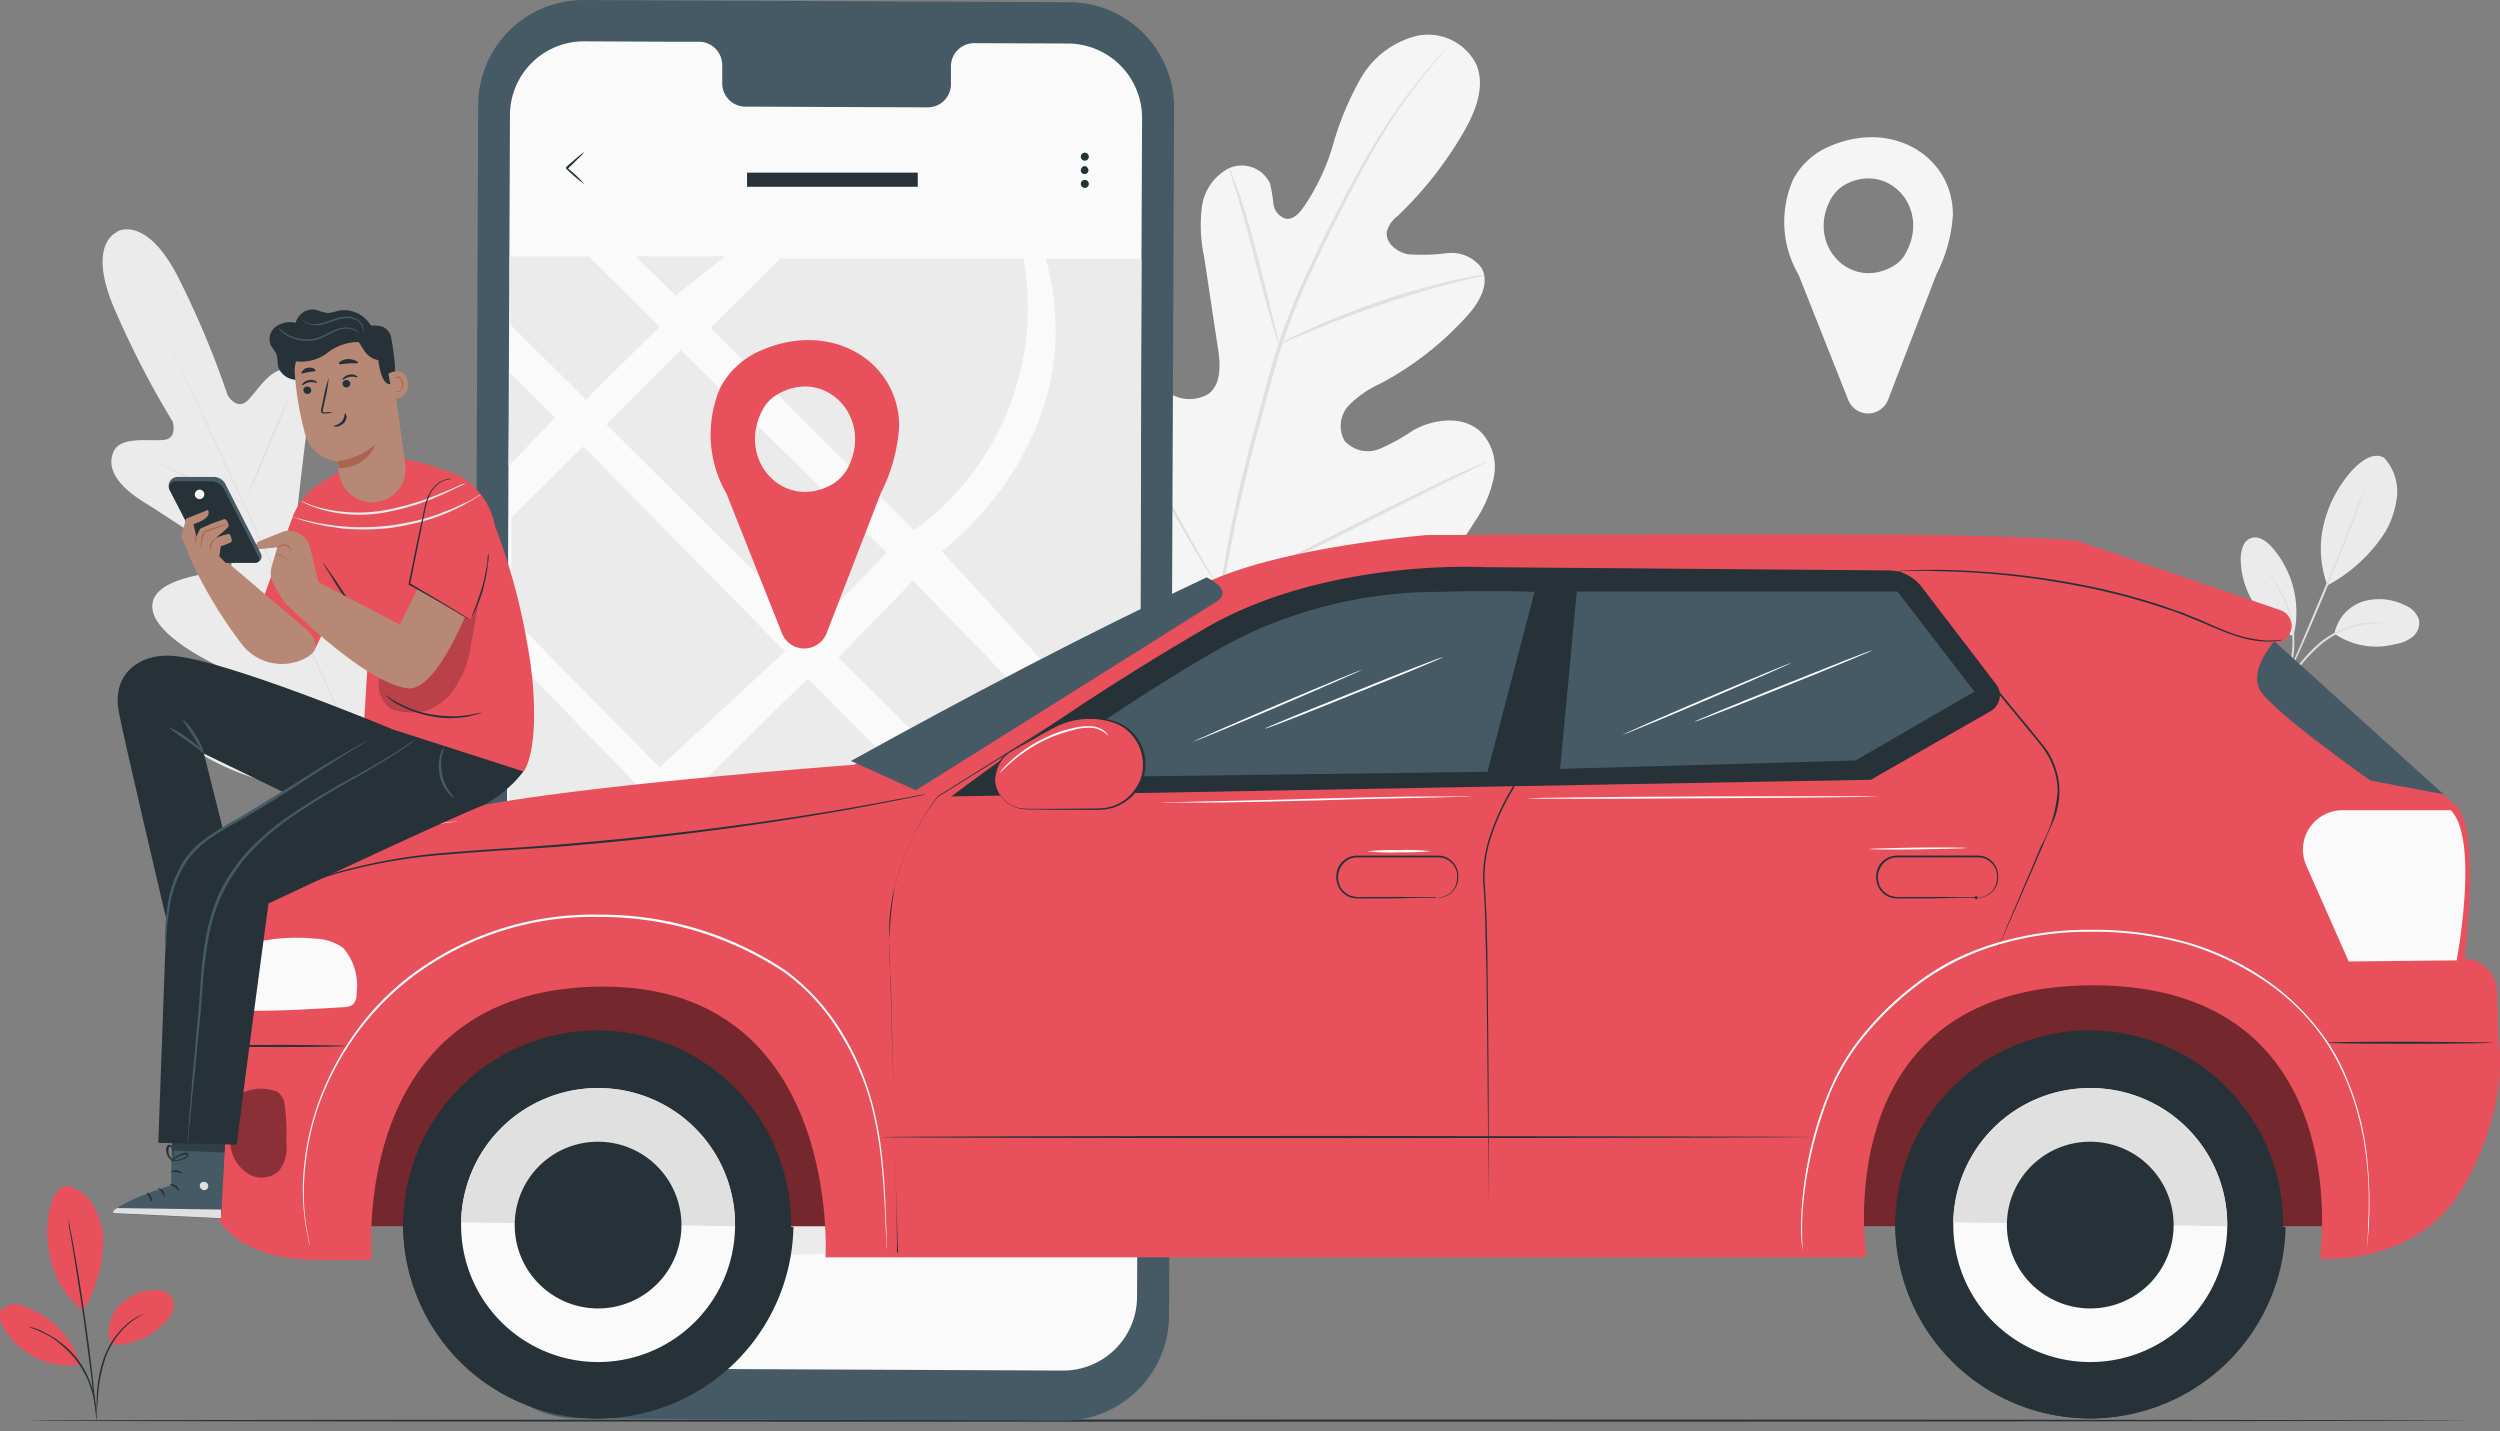 <svg id="Car" xmlns="http://www.w3.org/2000/svg" width="149.053" height="85.32" viewBox="0 0 149.053 85.32">
  <rect x="0" y="0" width="149.053" height="85.32" fill="#808080" stroke="none"/>
  <g id="Background_Complete" transform="translate(6.117 2.076)">
    <g id="Group_1285" data-name="Group 1285" transform="translate(127.475 25.1)">
      <g id="Group_1271" data-name="Group 1271" transform="translate(4.767)">
        <g id="Group_1270" data-name="Group 1270">
          <path id="Path_2501" data-name="Path 2501" d="M672.816,178.212a3.008,3.008,0,0,1,.761,2.162,5.446,5.446,0,0,1-.7,2.227,9.27,9.27,0,0,1-3.458,3.2,6.235,6.235,0,0,1,0-4.368c.478-1.514,2.24-3.957,3.393-3.222" transform="translate(-669.013 -178.077)" fill="#ebebeb"/>
        </g>
      </g>
      <g id="Group_1273" data-name="Group 1273" transform="translate(5.59 8.54)">
        <g id="Group_1272" data-name="Group 1272">
          <path id="Path_2502" data-name="Path 2502" d="M672.8,219.631a2.536,2.536,0,0,1,1.653-1.9,3.417,3.417,0,0,1,2.566.216,1.417,1.417,0,0,1,.826.865,1.1,1.1,0,0,1-.391,1.016,2.239,2.239,0,0,1-1.044.432,4.377,4.377,0,0,1-3.61-.627" transform="translate(-672.8 -217.57)" fill="#ebebeb"/>
        </g>
      </g>
      <g id="Group_1276" data-name="Group 1276" transform="translate(2.284 9.938)">
        <g id="Group_1275" data-name="Group 1275">
          <g id="Group_1274" data-name="Group 1274">
            <path id="Path_2503" data-name="Path 2503" d="M657.6,228.373a1.389,1.389,0,0,1,.152-.259q.2-.292.457-.714a8.992,8.992,0,0,1,1.827-2.162,5.437,5.437,0,0,1,2.588-1.168,4.074,4.074,0,0,1,.87-.022.675.675,0,0,1,.239.043.226.226,0,0,1,.087.022,6.065,6.065,0,0,0-1.174.043,5.8,5.8,0,0,0-2.523,1.168,10.22,10.22,0,0,0-1.849,2.119,6.66,6.66,0,0,1-.5.692C657.687,228.287,657.622,228.373,657.6,228.373Z" transform="translate(-657.6 -224.034)" fill="#e0e0e0"/>
          </g>
        </g>
      </g>
      <g id="Group_1279" data-name="Group 1279" transform="translate(2.176 2.102)">
        <g id="Group_1278" data-name="Group 1278">
          <g id="Group_1277" data-name="Group 1277">
            <path id="Path_2504" data-name="Path 2504" d="M662.3,187.8a.333.333,0,0,1-.044.13c-.043.086-.065.216-.13.368-.109.324-.283.778-.5,1.341-.435,1.146-1.044,2.7-1.761,4.411s-1.392,3.244-1.914,4.346c-.261.562-.457.995-.609,1.3-.065.151-.131.259-.174.346l-.065.13a.7.7,0,0,0,.044-.13c.043-.086.087-.216.152-.368.152-.324.348-.778.587-1.319.5-1.1,1.153-2.66,1.87-4.368s1.348-3.265,1.783-4.39c.218-.562.392-1.016.522-1.341.065-.151.109-.259.152-.368A.26.26,0,0,0,662.3,187.8Z" transform="translate(-657.1 -187.8)" fill="#e0e0e0"/>
          </g>
        </g>
      </g>
      <g id="Group_1281" data-name="Group 1281" transform="translate(0 4.867)">
        <g id="Group_1280" data-name="Group 1280">
          <path id="Path_2505" data-name="Path 2505" d="M650.271,206.342a5.871,5.871,0,0,0-1.327-5.19c-.326-.346-.783-.692-1.24-.519-.457.151-.587.714-.609,1.189a5.026,5.026,0,0,0,3.088,4.627" transform="translate(-647.095 -200.587)" fill="#ebebeb"/>
        </g>
      </g>
      <g id="Group_1284" data-name="Group 1284" transform="translate(1.48 6.838)">
        <g id="Group_1283" data-name="Group 1283">
          <g id="Group_1282" data-name="Group 1282">
            <path id="Path_2506" data-name="Path 2506" d="M653.9,209.7a1.564,1.564,0,0,1,.217.216,1.375,1.375,0,0,1,.218.259c.087.108.174.238.261.368.087.151.2.3.283.476a3.659,3.659,0,0,1,.283.584,6.3,6.3,0,0,1,.392,1.406,6.777,6.777,0,0,1,.043,1.47,2.9,2.9,0,0,1-.109.627c-.043.195-.087.368-.13.541s-.109.3-.152.432a2.323,2.323,0,0,1-.152.324c-.087.173-.13.259-.152.259s.174-.389.37-1.038c.043-.173.087-.346.13-.541a5.429,5.429,0,0,0,.087-.627,6.612,6.612,0,0,0-.043-1.449,6.447,6.447,0,0,0-.391-1.384c-.087-.195-.174-.411-.261-.584s-.174-.324-.261-.476C654.183,210.024,653.9,209.722,653.9,209.7Z" transform="translate(-653.9 -209.7)" fill="#e0e0e0"/>
          </g>
        </g>
      </g>
    </g>
    <g id="Group_1309" data-name="Group 1309" transform="translate(0 11.6)">
      <g id="Group_1287" data-name="Group 1287">
        <g id="Group_1286" data-name="Group 1286">
          <path id="Path_2507" data-name="Path 2507" d="M61.83,115.788s-2,.649-.065,4.909a53.618,53.618,0,0,0,3.327,6.4s.326.995-.5,1.1-2.61-.259-3.023.714c-.435,1.016.283,2.033,1.761,2.962,1.5.93,4.676,3.071,4.958,3.265s.544.649,0,.822-4.632.389-4.393,2.314c.217,1.924,4.806,3.827,5.306,4.044s.609.432.544.714c-.043.281-1.435.216-2.588.346-1.153.108-2.479.454-2.262,1.535.217,1.1,2.871,3.5,9.547,4.454l3.11.238,1.827-2.552c3.566-5.687,3.436-9.255,2.74-10.12-.7-.887-1.8-.086-2.631.714s-1.7,1.881-1.935,1.752-.348-.368-.2-.887,1.653-5.211.326-6.638c-1.327-1.406-4.132,1.535-4.61,1.838s-.674-.195-.631-.541.457-4.152.7-5.882c.261-1.73-.065-2.919-1.109-3.244-1.022-.324-1.892,1.276-2.5,1.838-.631.562-1.153-.346-1.153-.346a54.033,54.033,0,0,0-2.762-6.66c-2.022-4.238-3.849-3.092-3.849-3.092" transform="translate(-60.921 -115.647)" fill="#ebebeb"/>
        </g>
      </g>
      <g id="Group_1290" data-name="Group 1290" transform="translate(2.605 3.969)">
        <g id="Group_1289" data-name="Group 1289">
          <g id="Group_1288" data-name="Group 1288">
            <path id="Path_2508" data-name="Path 2508" d="M87.079,164.727c-1.479-3.114-3.98-8.693-6.176-13.471s-4.175-9.1-5.632-12.217c-.718-1.557-1.327-2.811-1.718-3.7-.2-.432-.37-.778-.478-.995a1.437,1.437,0,0,0-.13-.259A.236.236,0,0,0,72.9,134a.236.236,0,0,1,.043.086,1.419,1.419,0,0,0,.13.259c.109.238.283.562.478.995.413.865,1.022,2.119,1.761,3.676,1.479,3.114,3.458,7.438,5.654,12.2,2.2,4.779,4.7,10.358,6.154,13.471" transform="translate(-72.9 -134)" fill="#e0e0e0"/>
          </g>
        </g>
      </g>
      <g id="Group_1293" data-name="Group 1293" transform="translate(3.127 13.894)">
        <g id="Group_1292" data-name="Group 1292">
          <g id="Group_1291" data-name="Group 1291">
            <path id="Path_2509" data-name="Path 2509" d="M75.3,179.9s.087.022.217.065.326.13.565.238c.478.195,1.131.5,1.848.822.7.324,1.348.649,1.827.865.217.108.413.195.565.259a2.017,2.017,0,0,1,.2.108s-.087-.022-.217-.065-.326-.13-.565-.238c-.478-.195-1.131-.5-1.848-.843-.718-.324-1.348-.627-1.827-.865-.217-.108-.413-.195-.565-.259A.9.9,0,0,1,75.3,179.9Z" transform="translate(-75.3 -179.9)" fill="#e0e0e0"/>
          </g>
        </g>
      </g>
      <g id="Group_1296" data-name="Group 1296" transform="translate(8.563 10.001)">
        <g id="Group_1295" data-name="Group 1295">
          <g id="Group_1294" data-name="Group 1294">
            <path id="Path_2510" data-name="Path 2510" d="M100.3,167.976c-.022,0,.522-1.384,1.218-3.049.7-1.687,1.283-3.027,1.327-3.027.022,0-.522,1.384-1.218,3.049S100.341,167.976,100.3,167.976Z" transform="translate(-100.297 -161.9)" fill="#e0e0e0"/>
          </g>
        </g>
      </g>
      <g id="Group_1299" data-name="Group 1299" transform="translate(11.608 18.885)">
        <g id="Group_1298" data-name="Group 1298">
          <g id="Group_1297" data-name="Group 1297">
            <path id="Path_2511" data-name="Path 2511" d="M114.3,207.656l.13-.195c.109-.13.239-.3.391-.476.326-.411.783-.973,1.261-1.622s.892-1.254,1.2-1.687c.13-.195.261-.368.348-.519.087-.13.13-.195.13-.173a.569.569,0,0,1-.109.195c-.065.13-.2.3-.326.541-.283.454-.7,1.06-1.174,1.708s-.957,1.211-1.283,1.622c-.174.195-.326.368-.413.476A1.576,1.576,0,0,0,114.3,207.656Z" transform="translate(-114.3 -202.981)" fill="#e0e0e0"/>
          </g>
        </g>
      </g>
      <g id="Group_1302" data-name="Group 1302" transform="translate(6.237 22.651)">
        <g id="Group_1301" data-name="Group 1301">
          <g id="Group_1300" data-name="Group 1300">
            <path id="Path_2512" data-name="Path 2512" d="M89.6,220.4a1.474,1.474,0,0,1,.217.022c.152.022.348.043.565.065.478.065,1.153.173,1.892.281s1.414.216,1.892.3c.217.043.413.065.565.108.13.022.217.043.217.043a1.473,1.473,0,0,1-.217-.022c-.152-.022-.348-.043-.565-.065-.478-.065-1.153-.173-1.892-.281s-1.414-.216-1.892-.3c-.217-.043-.413-.065-.565-.108C89.665,220.422,89.6,220.422,89.6,220.4Z" transform="translate(-89.6 -220.4)" fill="#e0e0e0"/>
          </g>
        </g>
      </g>
      <g id="Group_1305" data-name="Group 1305" transform="translate(8.064 29.592)">
        <g id="Group_1304" data-name="Group 1304">
          <g id="Group_1303" data-name="Group 1303">
            <path id="Path_2513" data-name="Path 2513" d="M98,252.5a2.539,2.539,0,0,1,.283.022c.2.022.435.043.739.086.631.087,1.479.195,2.436.324s1.8.259,2.436.368c.3.043.544.087.739.13q.261.032.261.065a2.539,2.539,0,0,1-.283-.022c-.2-.022-.435-.043-.739-.086-.631-.087-1.479-.195-2.436-.324s-1.8-.259-2.436-.368c-.3-.043-.544-.087-.739-.13Q98,252.532,98,252.5Z" transform="translate(-98 -252.5)" fill="#e0e0e0"/>
          </g>
        </g>
      </g>
      <g id="Group_1308" data-name="Group 1308" transform="translate(14.783 24.468)">
        <g id="Group_1307" data-name="Group 1307">
          <g id="Group_1306" data-name="Group 1306">
            <path id="Path_2514" data-name="Path 2514" d="M128.9,234.854a1.353,1.353,0,0,1,.174-.238c.13-.173.283-.368.478-.627.391-.541.957-1.276,1.544-2.119s1.109-1.6,1.457-2.162c.174-.259.326-.5.435-.67.109-.151.174-.238.174-.238l-.13.259c-.087.173-.239.389-.413.67-.348.562-.848,1.341-1.435,2.184s-1.153,1.579-1.566,2.1c-.217.259-.37.476-.5.605A2.552,2.552,0,0,0,128.9,234.854Z" transform="translate(-128.9 -228.8)" fill="#e0e0e0"/>
          </g>
        </g>
      </g>
    </g>
    <g id="Group_1339" data-name="Group 1339" transform="translate(57.059)">
      <g id="Group_1313" data-name="Group 1313">
        <g id="Group_1312" data-name="Group 1312">
          <g id="Group_1311" data-name="Group 1311">
            <g id="Group_1310" data-name="Group 1310">
              <path id="Path_2515" data-name="Path 2515" d="M331.822,99.323c-5.567-2.789-7.677-9.147-8.329-15.05a6.311,6.311,0,0,1-.022-2.919,2.023,2.023,0,0,1,2.283-1.384c.783.238,1.218,1.038,1.74,1.687a5.815,5.815,0,0,0,2.631,1.86,2.194,2.194,0,0,0,2.044-.108c.783-.584.718-1.773.565-2.746-.283-1.816-.544-3.633-.826-5.449a8.924,8.924,0,0,1-.13-2.941,3.042,3.042,0,0,1,1.609-2.314,1.865,1.865,0,0,1,2.457.908,10.828,10.828,0,0,1,.2,1.211,1.059,1.059,0,0,0,.739.887c.413.065.761-.281,1-.605a12.82,12.82,0,0,0,1.827-3.849,17.961,17.961,0,0,1,1.653-3.935,5.326,5.326,0,0,1,3.306-2.508,3.22,3.22,0,0,1,3.566,1.687c.565,1.319-.044,2.833-.761,4.065a22.382,22.382,0,0,1-3.914,4.973,1.75,1.75,0,0,0-.652.93c-.109.67.587,1.233,1.261,1.362a12.014,12.014,0,0,0,2.327-.065,2.226,2.226,0,0,1,2.044.865c.544.93-.13,2.1-.87,2.9a18.9,18.9,0,0,1-5.089,3.979,6.493,6.493,0,0,0-1.914,1.3,1.807,1.807,0,0,0-.283,2.141,1.862,1.862,0,0,0,2.109.476,12.327,12.327,0,0,0,2.022-1.124c1.283-.692,3.023-.865,4.045.173a3.046,3.046,0,0,1,.718,2.681,7.209,7.209,0,0,1-1.131,2.616,18.822,18.822,0,0,1-7.22,6.768,12.852,12.852,0,0,1-9,1.535" transform="translate(-323.297 -62.001)" fill="#f5f5f5"/>
            </g>
          </g>
        </g>
      </g>
      <g id="Group_1318" data-name="Group 1318" transform="translate(9.504 0.584)">
        <g id="Group_1317" data-name="Group 1317">
          <g id="Group_1316" data-name="Group 1316">
            <g id="Group_1315" data-name="Group 1315">
              <g id="Group_1314" data-name="Group 1314">
                <path id="Path_2516" data-name="Path 2516" d="M367,97.546a88.294,88.294,0,0,1,2.109-9.9c.239-.865.457-1.73.7-2.573.217-.843.457-1.687.718-2.487a45.6,45.6,0,0,1,1.827-4.519c.652-1.406,1.327-2.725,1.957-3.957s1.261-2.357,1.87-3.352a34.842,34.842,0,0,1,3.219-4.541c.413-.5.761-.887,1-1.146.109-.13.2-.216.261-.281l.087-.086a.481.481,0,0,1-.087.108c-.065.065-.152.173-.261.3-.217.259-.544.649-.957,1.168a34.536,34.536,0,0,0-3.153,4.563q-.881,1.524-1.827,3.373c-.631,1.233-1.283,2.552-1.935,3.957a40.848,40.848,0,0,0-1.8,4.519q-.391,1.2-.718,2.465c-.217.843-.457,1.708-.7,2.573a92.289,92.289,0,0,0-2.131,9.882" transform="translate(-367 -64.7)" fill="#e0e0e0"/>
              </g>
            </g>
          </g>
        </g>
      </g>
      <g id="Group_1323" data-name="Group 1323" transform="translate(10.107 7.957)">
        <g id="Group_1322" data-name="Group 1322">
          <g id="Group_1321" data-name="Group 1321">
            <g id="Group_1320" data-name="Group 1320">
              <g id="Group_1319" data-name="Group 1319">
                <path id="Path_2517" data-name="Path 2517" d="M372.759,109.331c-.022,0-.065-.13-.152-.411-.087-.259-.217-.649-.348-1.124-.283-.951-.631-2.27-1-3.741s-.739-2.768-1.022-3.719c-.152-.476-.261-.843-.348-1.124-.087-.259-.13-.411-.109-.411a1.769,1.769,0,0,1,.174.389c.109.259.239.627.413,1.1.326.93.7,2.249,1.087,3.719.37,1.449.7,2.746.935,3.741.109.454.217.822.283,1.124S372.759,109.331,372.759,109.331Z" transform="translate(-369.774 -98.8)" fill="#e0e0e0"/>
              </g>
            </g>
          </g>
        </g>
      </g>
      <g id="Group_1328" data-name="Group 1328" transform="translate(13.071 14.327)">
        <g id="Group_1327" data-name="Group 1327">
          <g id="Group_1326" data-name="Group 1326">
            <g id="Group_1325" data-name="Group 1325">
              <g id="Group_1324" data-name="Group 1324">
                <path id="Path_2518" data-name="Path 2518" d="M395.665,128.268a1.736,1.736,0,0,1-.5.13c-.326.065-.783.173-1.348.324-1.131.281-2.7.735-4.371,1.319-1.7.584-3.2,1.168-4.284,1.622-.544.216-.979.411-1.283.541s-.478.195-.478.195a2.03,2.03,0,0,1,.435-.259c.283-.151.718-.368,1.261-.605a45.752,45.752,0,0,1,4.262-1.687,43.408,43.408,0,0,1,4.415-1.276c.565-.13,1.044-.216,1.37-.281A2.372,2.372,0,0,1,395.665,128.268Z" transform="translate(-383.4 -128.259)" fill="#e0e0e0"/>
              </g>
            </g>
          </g>
        </g>
      </g>
      <g id="Group_1333" data-name="Group 1333" transform="translate(0.958 18.142)">
        <g id="Group_1332" data-name="Group 1332">
          <g id="Group_1331" data-name="Group 1331">
            <g id="Group_1330" data-name="Group 1330">
              <g id="Group_1329" data-name="Group 1329">
                <path id="Path_2519" data-name="Path 2519" d="M336.377,160.95a1.319,1.319,0,0,1-.109-.13c-.065-.108-.174-.259-.283-.432-.239-.368-.587-.908-.979-1.578-.826-1.341-1.892-3.244-3.045-5.341-1.153-2.119-2.2-4.022-2.979-5.384-.391-.67-.7-1.211-.935-1.6-.109-.173-.174-.324-.261-.432-.065-.108-.087-.151-.087-.151a.856.856,0,0,1,.109.151c.065.108.174.259.283.411.239.368.587.908.979,1.579.826,1.341,1.892,3.244,3.045,5.341s2.2,4,2.979,5.363c.391.67.7,1.211.935,1.6.109.173.174.324.261.432A.539.539,0,0,1,336.377,160.95Z" transform="translate(-327.7 -145.9)" fill="#e0e0e0"/>
              </g>
            </g>
          </g>
        </g>
      </g>
      <g id="Group_1338" data-name="Group 1338" transform="translate(9.613 25.407)">
        <g id="Group_1337" data-name="Group 1337">
          <g id="Group_1336" data-name="Group 1336">
            <g id="Group_1335" data-name="Group 1335">
              <g id="Group_1334" data-name="Group 1334">
                <path id="Path_2520" data-name="Path 2520" d="M383.462,179.5a.482.482,0,0,1-.152.087,4.811,4.811,0,0,0-.457.238c-.435.216-1,.5-1.718.843-1.435.714-3.414,1.708-5.611,2.811s-4.175,2.076-5.632,2.768c-.718.346-1.327.605-1.74.778-.2.086-.348.151-.478.195-.109.043-.174.065-.174.065a.483.483,0,0,1,.152-.086,4.8,4.8,0,0,0,.457-.238c.435-.216,1-.5,1.718-.843,1.435-.714,3.414-1.708,5.611-2.811s4.175-2.076,5.632-2.768c.718-.346,1.327-.605,1.74-.778.2-.086.348-.151.478-.195C383.4,179.522,383.462,179.5,383.462,179.5Z" transform="translate(-367.5 -179.5)" fill="#e0e0e0"/>
              </g>
            </g>
          </g>
        </g>
      </g>
    </g>
    <g id="Group_1340" data-name="Group 1340" transform="translate(100.243 6.105)">
      <path id="Path_2521" data-name="Path 2521" d="M531.949,94.854c0-3.525-3.719-5.773-7.524-4a4.361,4.361,0,0,0-2,1.9,6.258,6.258,0,0,0,.326,5.687l2.958,7.46a1.276,1.276,0,0,0,2.37,0l2.892-7.5A8.974,8.974,0,0,0,531.949,94.854Zm-3.566,3.071c-2.544,1.47-5.154-1.254-3.74-3.957a2.379,2.379,0,0,1,.8-.865c2.566-1.47,5.154,1.254,3.74,3.957A1.943,1.943,0,0,1,528.383,97.925Z" transform="translate(-521.875 -90.234)" fill="#f5f5f5"/>
    </g>
  </g>
  <g id="Floor" transform="translate(1.59 84.634)">
    <g id="Group_1342" data-name="Group 1342">
      <g id="Group_1341" data-name="Group 1341">
        <path id="Path_2522" data-name="Path 2522" d="M185.782,443.865c0,.022-32.62.065-72.83.065-40.232,0-72.852-.022-72.852-.065s32.6-.065,72.852-.065C153.162,443.8,185.782,443.822,185.782,443.865Z" transform="translate(-40.1 -443.8)" fill="#263238"/>
      </g>
    </g>
  </g>
  <g id="Device" transform="translate(28.208)">
    <g id="Group_1374" data-name="Group 1374">
      <g id="Group_1350" data-name="Group 1350">
        <g id="Group_1349" data-name="Group 1349">
          <g id="Group_1348" data-name="Group 1348">
            <g id="Group_1347" data-name="Group 1347">
              <g id="Group_1344" data-name="Group 1344">
                <g id="Group_1343" data-name="Group 1343">
                  <path id="Path_2523" data-name="Path 2523" d="M197.664,137.1l-28.9-.13a6.274,6.274,0,0,1-6.263-6.292l.3-72.049a6.275,6.275,0,0,1,6.328-6.228l28.9.13a6.274,6.274,0,0,1,6.263,6.292l-.3,72.049A6.289,6.289,0,0,1,197.664,137.1Z" transform="translate(-162.499 -52.399)" fill="#455a64"/>
                </g>
              </g>
              <g id="Group_1346" data-name="Group 1346" transform="translate(1.892 2.465)">
                <g id="Group_1345" data-name="Group 1345">
                  <path id="Path_2524" data-name="Path 2524" d="M204.777,63.929l-5.611-.022a1.384,1.384,0,0,0-1.37,1.406v1.016a1.384,1.384,0,0,1-1.37,1.406l-10.917-.043a1.385,1.385,0,0,1-1.348-1.427V65.248a1.4,1.4,0,0,0-1.348-1.427h-1.979l-4.893-.022a4.406,4.406,0,0,0-4.436,4.368l-.3,70.341a4.419,4.419,0,0,0,4.393,4.411l28.858.13a4.406,4.406,0,0,0,4.436-4.368l.3-70.341A4.438,4.438,0,0,0,204.777,63.929Z" transform="translate(-171.2 -63.799)" fill="#fafafa"/>
                </g>
              </g>
            </g>
          </g>
        </g>
      </g>
      <g id="Group_1351" data-name="Group 1351" transform="translate(2.175 15.288)">
        <path id="Path_2525" data-name="Path 2525" d="M172.5,123.1h4.719l4.219,4.195-4.393,4.346-4.5-4.476Z" transform="translate(-172.5 -123.1)" fill="#ebebeb"/>
      </g>
      <g id="Group_1352" data-name="Group 1352" transform="translate(9.699 15.288)">
        <path id="Path_2526" data-name="Path 2526" d="M209.47,125.435,207.1,123.1h5.328Z" transform="translate(-207.1 -123.1)" fill="#ebebeb"/>
      </g>
      <g id="Group_1353" data-name="Group 1353" transform="translate(14.157 15.418)">
        <path id="Path_2527" data-name="Path 2527" d="M227.6,127.83l4.154-4.13h14.505a16.408,16.408,0,0,1-6.524,16.2Z" transform="translate(-227.6 -123.7)" fill="#ebebeb"/>
      </g>
      <g id="Group_1354" data-name="Group 1354" transform="translate(7.938 20.867)">
        <path id="Path_2528" data-name="Path 2528" d="M203.436,148.9,199,153.333l12.287,12.217,4.436-4.563Z" transform="translate(-199 -148.9)" fill="#ebebeb"/>
      </g>
      <g id="Group_1355" data-name="Group 1355" transform="translate(2.11 22.207)">
        <path id="Path_2529" data-name="Path 2529" d="M172.2,160.679l2.784-2.876-2.718-2.7Z" transform="translate(-172.2 -155.1)" fill="#ebebeb"/>
      </g>
      <g id="Group_1356" data-name="Group 1356" transform="translate(2.284 26.619)">
        <path id="Path_2530" data-name="Path 2530" d="M177.284,175.5,173,179.738v5.925l8.829,8.974,7.481-6.919Z" transform="translate(-173 -175.5)" fill="#ebebeb"/>
      </g>
      <g id="Group_1357" data-name="Group 1357" transform="translate(27.945 15.439)">
        <path id="Path_2531" data-name="Path 2531" d="M291,141.228s9.155-6.682,6.2-17.428h5.7l-.065,30.359Z" transform="translate(-291 -123.8)" fill="#ebebeb"/>
      </g>
      <g id="Group_1358" data-name="Group 1358" transform="translate(21.79 34.619)">
        <path id="Path_2532" data-name="Path 2532" d="M267.136,212.5l-4.436,4.584L276.292,230.6l4.154-4.39Z" transform="translate(-262.7 -212.5)" fill="#ebebeb"/>
      </g>
      <g id="Group_1359" data-name="Group 1359" transform="translate(12.983 40.458)">
        <path id="Path_2533" data-name="Path 2533" d="M229.159,239.5l-6.959,6.876,13.918,13.753,6.959-6.682Z" transform="translate(-222.2 -239.5)" fill="#ebebeb"/>
      </g>
      <g id="Group_1360" data-name="Group 1360" transform="translate(16.289 63.919)">
        <path id="Path_2534" data-name="Path 2534" d="M237.4,358.985,248.056,348l10.112,10.271Z" transform="translate(-237.4 -348)" fill="#ebebeb"/>
      </g>
      <g id="Group_1361" data-name="Group 1361" transform="translate(28.597 51.594)">
        <path id="Path_2535" data-name="Path 2535" d="M294,301.92,305.091,291c0,.476-.087,22.64-.087,22.64Z" transform="translate(-294 -291)" fill="#ebebeb"/>
      </g>
      <g id="Group_1362" data-name="Group 1362" transform="translate(7.242 56.372)">
        <path id="Path_2536" data-name="Path 2536" d="M207.674,313.1l6.285,6.249-12.417,12.758-5.741-6.855Z" transform="translate(-195.8 -313.1)" fill="#ebebeb"/>
      </g>
      <g id="Group_1363" data-name="Group 1363" transform="translate(2.131 38.922)">
        <path id="Path_2537" data-name="Path 2537" d="M172.3,262.889c.587-.065,15.788-14.207,15.788-14.207L172.3,232.4Z" transform="translate(-172.3 -232.4)" fill="#ebebeb"/>
      </g>
      <g id="Group_1364" data-name="Group 1364" transform="translate(1.892 69.411)">
        <path id="Path_2538" data-name="Path 2538" d="M171.2,376.622l3.675-3.222,5.067,5.968H171.2v-2.292" transform="translate(-171.2 -373.4)" fill="#ebebeb"/>
      </g>
      <g id="Group_1371" data-name="Group 1371" transform="translate(5.546 9.06)">
        <g id="Group_1366" data-name="Group 1366">
          <g id="Group_1365" data-name="Group 1365">
            <path id="Path_2539" data-name="Path 2539" d="M189.087,96.224a9.439,9.439,0,0,1-1.087-.93h0v-.086h0l.022-.022.022-.022.043-.043a.381.381,0,0,1,.109-.086,1.406,1.406,0,0,1,.2-.173,4.35,4.35,0,0,1,.348-.3,3.342,3.342,0,0,1,.326-.259,1.459,1.459,0,0,1-.283.324l-.326.324-.2.195c-.044.022-.065.065-.109.108l-.044.043-.022.022-.022.022h0v-.086h0A6.1,6.1,0,0,1,189.087,96.224Z" transform="translate(-188 -94.3)" fill="#263238"/>
          </g>
        </g>
        <g id="Group_1370" data-name="Group 1370" transform="translate(30.685 0.043)">
          <g id="Group_1367" data-name="Group 1367">
            <path id="Path_2540" data-name="Path 2540" d="M329.578,94.738a.239.239,0,1,1-.239-.238A.241.241,0,0,1,329.578,94.738Z" transform="translate(-329.1 -94.5)" fill="#263238"/>
          </g>
          <g id="Group_1368" data-name="Group 1368" transform="translate(0 0.805)">
            <path id="Path_2541" data-name="Path 2541" d="M329.491,98.306a.234.234,0,0,1,0,.324.237.237,0,0,1-.326,0,.234.234,0,0,1,0-.324A.2.2,0,0,1,329.491,98.306Z" transform="translate(-329.1 -98.225)" fill="#263238"/>
          </g>
          <g id="Group_1369" data-name="Group 1369" transform="translate(0 1.622)">
            <path id="Path_2542" data-name="Path 2542" d="M329.578,102.238a.239.239,0,1,1-.239-.238A.241.241,0,0,1,329.578,102.238Z" transform="translate(-329.1 -102)" fill="#263238"/>
          </g>
        </g>
      </g>
      <g id="Group_1372" data-name="Group 1372" transform="translate(16.332 10.293)">
        <rect id="Rectangle_1581" data-name="Rectangle 1581" width="10.178" height="0.843" fill="#263238"/>
      </g>
      <g id="Group_1373" data-name="Group 1373" transform="translate(14.139 20.277)">
        <path id="Path_2543" data-name="Path 2543" d="M238.776,151.326c0-3.935-4.154-6.444-8.416-4.454a4.935,4.935,0,0,0-2.24,2.119,7.054,7.054,0,0,0,.37,6.357l3.306,8.325a1.428,1.428,0,0,0,2.653-.022l3.24-8.368A10.145,10.145,0,0,0,238.776,151.326Zm-3.98,3.438c-2.849,1.643-5.741-1.406-4.175-4.411a2.276,2.276,0,0,1,.913-.951c2.849-1.643,5.741,1.406,4.175,4.411A2.568,2.568,0,0,1,234.8,154.764Z" transform="translate(-227.514 -146.174)" fill="#e8505b"/>
      </g>
    </g>
  </g>
  <g id="Car-2" data-name="Car" transform="translate(11.874 31.866)">
    <g id="Group_1531" data-name="Group 1531" transform="translate(0 0)">
      <g id="Group_1527" data-name="Group 1527">
        <g id="Group_1379" data-name="Group 1379" transform="translate(7.591 23.642)">
          <g id="Group_1376" data-name="Group 1376">
            <g id="Group_1375" data-name="Group 1375">
              <rect id="Rectangle_1582" data-name="Rectangle 1582" width="120.652" height="17.601" fill="#e8505b"/>
            </g>
          </g>
          <g id="Group_1378" data-name="Group 1378" opacity="0.5">
            <g id="Group_1377" data-name="Group 1377">
              <rect id="Rectangle_1583" data-name="Rectangle 1583" width="120.652" height="17.601"/>
            </g>
          </g>
        </g>
        <g id="Group_1410" data-name="Group 1410" transform="translate(11.407 28.808)">
          <g id="Group_1385" data-name="Group 1385" transform="translate(0 0)">
            <g id="Group_1384" data-name="Group 1384">
              <g id="Group_1383" data-name="Group 1383">
                <g id="Group_1382" data-name="Group 1382">
                  <g id="Group_1381" data-name="Group 1381">
                    <g id="Group_1380" data-name="Group 1380">
                      <path id="Path_4934" data-name="Path 4934" d="M11.63,0A11.569,11.569,0,1,1,0,11.564,11.612,11.612,0,0,1,11.63,0Z" transform="translate(0 1.562) rotate(-3.849)" fill="#263238"/>
                    </g>
                  </g>
                </g>
              </g>
            </g>
          </g>
          <g id="Group_1391" data-name="Group 1391" transform="translate(0.75 12.132)">
            <g id="Group_1390" data-name="Group 1390">
              <g id="Group_1389" data-name="Group 1389">
                <g id="Group_1388" data-name="Group 1388">
                  <g id="Group_1387" data-name="Group 1387">
                    <g id="Group_1386" data-name="Group 1386">
                      <path id="Path_2544" data-name="Path 2544" d="M143.3,389.1v.022a11.636,11.636,0,0,0,23.269.346v-.022Z" transform="translate(-143.295 -389.1)" fill="#263238"/>
                    </g>
                  </g>
                </g>
              </g>
            </g>
          </g>
          <g id="Group_1397" data-name="Group 1397" transform="translate(4.208 4.196)">
            <g id="Group_1396" data-name="Group 1396">
              <g id="Group_1395" data-name="Group 1395">
                <g id="Group_1394" data-name="Group 1394">
                  <g id="Group_1393" data-name="Group 1393">
                    <g id="Group_1392" data-name="Group 1392">
                      <path id="Path_2545" data-name="Path 2545" d="M159.2,360.4a8.167,8.167,0,1,0,8.286-8A8.153,8.153,0,0,0,159.2,360.4Z" transform="translate(-159.196 -352.396)" fill="#fafafa"/>
                    </g>
                  </g>
                </g>
              </g>
            </g>
          </g>
          <g id="Group_1403" data-name="Group 1403" transform="translate(4.209 4.196)">
            <g id="Group_1402" data-name="Group 1402">
              <g id="Group_1401" data-name="Group 1401">
                <g id="Group_1400" data-name="Group 1400">
                  <g id="Group_1399" data-name="Group 1399">
                    <g id="Group_1398" data-name="Group 1398">
                      <path id="Path_2546" data-name="Path 2546" d="M167.486,352.4a8.156,8.156,0,0,0-8.286,8l16.332.238A8.125,8.125,0,0,0,167.486,352.4Z" transform="translate(-159.2 -352.396)" fill="#e0e0e0"/>
                    </g>
                  </g>
                </g>
              </g>
            </g>
          </g>
          <g id="Group_1409" data-name="Group 1409" transform="translate(7.405 7.396)">
            <g id="Group_1408" data-name="Group 1408">
              <g id="Group_1407" data-name="Group 1407">
                <g id="Group_1406" data-name="Group 1406">
                  <g id="Group_1405" data-name="Group 1405">
                    <g id="Group_1404" data-name="Group 1404">
                      <path id="Path_2547" data-name="Path 2547" d="M173.9,372.06a4.97,4.97,0,1,0,5.045-4.865A4.96,4.96,0,0,0,173.9,372.06Z" transform="translate(-173.897 -367.193)" fill="#263238"/>
                    </g>
                  </g>
                </g>
              </g>
            </g>
          </g>
        </g>
        <g id="Group_1441" data-name="Group 1441" transform="translate(100.472 28.911)">
          <g id="Group_1416" data-name="Group 1416" transform="translate(0 0)">
            <g id="Group_1415" data-name="Group 1415" transform="translate(0 0)">
              <g id="Group_1414" data-name="Group 1414" transform="translate(0 0)">
                <g id="Group_1413" data-name="Group 1413">
                  <g id="Group_1412" data-name="Group 1412">
                    <g id="Group_1411" data-name="Group 1411">
                      <path id="Path_4935" data-name="Path 4935" d="M11.631,0A11.569,11.569,0,1,1,0,11.565,11.611,11.611,0,0,1,11.631,0Z" transform="matrix(0.998, -0.058, 0.058, 0.998, 0, 1.346)" fill="#263238"/>
                    </g>
                  </g>
                </g>
              </g>
            </g>
          </g>
          <g id="Group_1422" data-name="Group 1422" transform="translate(0.651 12.03)">
            <g id="Group_1421" data-name="Group 1421">
              <g id="Group_1420" data-name="Group 1420">
                <g id="Group_1419" data-name="Group 1419">
                  <g id="Group_1418" data-name="Group 1418">
                    <g id="Group_1417" data-name="Group 1417">
                      <path id="Path_2548" data-name="Path 2548" d="M552.4,389.1v.022a11.636,11.636,0,0,0,23.269.346v-.022Z" transform="translate(-552.395 -389.1)" fill="#263238"/>
                    </g>
                  </g>
                </g>
              </g>
            </g>
          </g>
          <g id="Group_1428" data-name="Group 1428" transform="translate(4.109 4.093)">
            <g id="Group_1427" data-name="Group 1427">
              <g id="Group_1426" data-name="Group 1426">
                <g id="Group_1425" data-name="Group 1425">
                  <g id="Group_1424" data-name="Group 1424">
                    <g id="Group_1423" data-name="Group 1423">
                      <path id="Path_2549" data-name="Path 2549" d="M568.3,360.4a8.167,8.167,0,1,0,8.286-8A8.153,8.153,0,0,0,568.3,360.4Z" transform="translate(-568.296 -352.396)" fill="#fafafa"/>
                    </g>
                  </g>
                </g>
              </g>
            </g>
          </g>
          <g id="Group_1434" data-name="Group 1434" transform="translate(4.11 4.093)">
            <g id="Group_1433" data-name="Group 1433">
              <g id="Group_1432" data-name="Group 1432">
                <g id="Group_1431" data-name="Group 1431">
                  <g id="Group_1430" data-name="Group 1430">
                    <g id="Group_1429" data-name="Group 1429">
                      <path id="Path_2550" data-name="Path 2550" d="M576.586,352.4a8.156,8.156,0,0,0-8.286,8l16.332.238A8.125,8.125,0,0,0,576.586,352.4Z" transform="translate(-568.3 -352.396)" fill="#e0e0e0"/>
                    </g>
                  </g>
                </g>
              </g>
            </g>
          </g>
          <g id="Group_1440" data-name="Group 1440" transform="translate(7.306 7.293)">
            <g id="Group_1439" data-name="Group 1439">
              <g id="Group_1438" data-name="Group 1438">
                <g id="Group_1437" data-name="Group 1437">
                  <g id="Group_1436" data-name="Group 1436">
                    <g id="Group_1435" data-name="Group 1435">
                      <path id="Path_2551" data-name="Path 2551" d="M583,372.06a4.97,4.97,0,1,0,5.045-4.865A4.96,4.96,0,0,0,583,372.06Z" transform="translate(-582.997 -367.193)" fill="#263238"/>
                    </g>
                  </g>
                </g>
              </g>
            </g>
          </g>
        </g>
        <g id="Group_1443" data-name="Group 1443">
          <g id="Group_1442" data-name="Group 1442">
            <path id="Path_2552" data-name="Path 2552" d="M126.429,213.5s-17.137,1.254-23.487,2.681c-4.48.995-13.113,2.725-13,8.109l.674,3.871a5.822,5.822,0,0,0-3.2,5.168c0,3.719-.783,9.471,6.7,9.687,1.24.043,3.566,0,3.566,0s-1.435-15.828,13.179-16.282c14.875-.476,13.874,16.131,13.874,16.131H186.8s-2.544-16.174,13.461-16.218c16.006-.022,13.57,16.3,13.57,16.3s5.893.5,8.634-4.411c2.74-4.93,2.022-8.433,2.022-8.433L224.4,227a2.016,2.016,0,0,0-1.957-1.946h0s1.066-7.828-.565-9.19-10.634-9.536-10.634-9.536l.435-.259a1,1,0,0,0-.217-1.795c-3.414-1.168-10.178-3.481-11.765-4.022a2.809,2.809,0,0,0-.739-.151c-.957-.065-3.632-.238-8.546-.3-6-.065-29.815,0-29.815,0s-8.2.67-12.765,2.66C143.066,204.6,126.429,213.5,126.429,213.5Z" transform="translate(-87.392 -199.767)" fill="#e8505b"/>
          </g>
        </g>
        <g id="Group_1446" data-name="Group 1446" transform="translate(1.79 33.058)" opacity="0.4">
          <g id="Group_1445" data-name="Group 1445">
            <g id="Group_1444" data-name="Group 1444">
              <path id="Path_2553" data-name="Path 2553" d="M98.229,352.722a2.654,2.654,0,0,0-2.044.281,2.025,2.025,0,0,0-.5,1.276,5.709,5.709,0,0,0,.043,1.924,2.347,2.347,0,0,0,1.087,1.535,1.512,1.512,0,0,0,1.783-.216,2.236,2.236,0,0,0,.435-1.665,14.152,14.152,0,0,0-.109-2.357,1.051,1.051,0,0,0-.217-.476.659.659,0,0,0-.478-.3" transform="translate(-95.625 -352.646)"/>
            </g>
          </g>
        </g>
        <g id="Group_1448" data-name="Group 1448" transform="translate(2.546 24.045)">
          <g id="Group_1447" data-name="Group 1447">
            <path id="Path_2554" data-name="Path 2554" d="M99.8,315.318c1.827,0,3.588-.108,5.393-.216a.905.905,0,0,0,.544-.173.861.861,0,0,0,.2-.649,3.421,3.421,0,0,0-.783-2.7,2.988,2.988,0,0,0-1.675-.562,11.018,11.018,0,0,0-4.371.432Z" transform="translate(-99.1 -310.964)" fill="#fafafa"/>
          </g>
        </g>
        <g id="Group_1451" data-name="Group 1451" transform="translate(6.189 22.668)">
          <g id="Group_1450" data-name="Group 1450">
            <g id="Group_1449" data-name="Group 1449">
              <path id="Path_2555" data-name="Path 2555" d="M150.68,324.555a.9.9,0,0,0-.022-.151c0-.108-.022-.259-.022-.454-.022-.411-.065-.995-.087-1.751-.043-.757-.087-1.687-.2-2.746a22.734,22.734,0,0,0-.631-3.589,15.883,15.883,0,0,0-1.761-4.065,12.565,12.565,0,0,0-3.393-3.762,19.878,19.878,0,0,0-11.047-3.308,17.932,17.932,0,0,0-10.96,3.438,16.5,16.5,0,0,0-3.566,3.611,17.062,17.062,0,0,0-2.088,3.892,15.25,15.25,0,0,0-.87,3.546,15.475,15.475,0,0,0-.109,2.746,14.677,14.677,0,0,0,.217,1.73c.043.195.065.346.087.454a.9.9,0,0,1,.022.151.674.674,0,0,1-.043-.151c-.022-.108-.043-.26-.087-.454a13.391,13.391,0,0,1-.152-4.5,15.672,15.672,0,0,1,.87-3.568,17.307,17.307,0,0,1,2.088-3.935,15.68,15.68,0,0,1,3.566-3.633,18,18,0,0,1,11.026-3.46,19.767,19.767,0,0,1,11.113,3.33,13.019,13.019,0,0,1,3.414,3.784,15.9,15.9,0,0,1,1.74,4.087,20.7,20.7,0,0,1,.631,3.611c.109,1.081.152,2.011.174,2.768s.065,1.341.065,1.752c0,.195.022.346.022.454Z" transform="translate(-115.853 -304.595)" fill="#fff"/>
            </g>
          </g>
        </g>
        <g id="Group_1454" data-name="Group 1454" transform="translate(41.141 2.113)">
          <g id="Group_1453" data-name="Group 1453">
            <g id="Group_1452" data-name="Group 1452">
              <path id="Path_2556" data-name="Path 2556" d="M277.1,250.31v-.13a2.92,2.92,0,0,0-.022-.389c0-.346-.022-.843-.043-1.492-.044-1.319-.087-3.222-.152-5.665s-.152-5.406-.239-8.8c-.022-.843-.043-1.73-.065-2.638a9.988,9.988,0,0,1,.065-1.384c.044-.238.065-.454.109-.692s.087-.454.152-.692a13.572,13.572,0,0,1,.979-2.768,14.419,14.419,0,0,1,1.588-2.638h0c3.327-2.076,6.937-4.346,10.743-6.725.957-.605,1.914-1.211,2.892-1.816a22.217,22.217,0,0,1,3.066-1.708,29.553,29.553,0,0,1,3.327-1.319c.565-.195,1.153-.368,1.74-.541.587-.151,1.174-.324,1.783-.432a40.3,40.3,0,0,1,6.937-.865,62.808,62.808,0,0,1,6.7.022h.065l-.022.065c-1.022,4.584-2,8.887-2.892,12.844h0a13.95,13.95,0,0,0-1.3,2.768,7.67,7.67,0,0,0-.435,2.854q.1,1.427.13,2.789c.022.908.043,1.773.043,2.616.043,3.395.065,6.357.065,8.8v5.665c0-1.319-.022-3.222-.044-5.665s-.043-5.406-.087-8.8c-.022-.843-.043-1.73-.065-2.616-.022-.908-.043-1.816-.13-2.768a7.894,7.894,0,0,1,.435-2.9,14.72,14.72,0,0,1,1.3-2.789v.022c.892-3.957,1.848-8.282,2.871-12.844l.043.065a62.813,62.813,0,0,0-6.7-.022,42.287,42.287,0,0,0-6.915.865c-.609.13-1.2.281-1.783.432-.587.173-1.174.346-1.74.541a32.245,32.245,0,0,0-3.327,1.319,24.614,24.614,0,0,0-3.066,1.687c-.979.605-1.957,1.211-2.914,1.816-3.827,2.4-7.437,4.649-10.765,6.725h.022a13.568,13.568,0,0,0-1.588,2.616,13.761,13.761,0,0,0-.957,2.746,20.624,20.624,0,0,0-.239,5.384c.087,3.395.152,6.357.217,8.8s.109,4.368.13,5.665c.022.649.022,1.146.022,1.492v.389C277.1,250.267,277.1,250.31,277.1,250.31Z" transform="translate(-276.573 -209.537)" fill="#263238"/>
            </g>
          </g>
        </g>
        <g id="Group_1457" data-name="Group 1457" transform="translate(81.139 2.213)">
          <g id="Group_1456" data-name="Group 1456">
            <g id="Group_1455" data-name="Group 1455">
              <path id="Path_2557" data-name="Path 2557" d="M460.5,210.346h.413c.261,0,.652-.022,1.153-.022,1-.022,2.457-.043,4.284-.086,3.632-.065,8.7-.151,14.44-.238h.022l.022.022c.652.778,1.327,1.622,2.022,2.465,2.044,2.508,4,4.887,5.785,7.049.217.281.435.541.652.8a4.447,4.447,0,0,1,.979,2.746,4.774,4.774,0,0,1-.348,1.773c-.239.519-.457,1.038-.652,1.514-.848,1.946-1.522,3.5-2,4.584-.239.541-.413.951-.544,1.254-.065.13-.109.238-.152.324a.217.217,0,0,0-.043.108.91.91,0,0,0,.043-.108c.022-.087.087-.195.13-.324.13-.281.3-.714.522-1.254.457-1.081,1.131-2.66,1.957-4.606a7.873,7.873,0,0,0,.979-3.265,4.3,4.3,0,0,0-.435-1.838,5.5,5.5,0,0,0-.522-.843c-.218-.259-.435-.541-.652-.8-1.783-2.162-3.74-4.541-5.785-7.028q-1.044-1.265-2.022-2.465l.044.022c-5.741.086-10.808.151-14.44.216-1.8.022-3.262.043-4.284.043h-1.457A.918.918,0,0,1,460.5,210.346Z" transform="translate(-460.5 -210)" fill="#263238"/>
            </g>
          </g>
        </g>
        <g id="Group_1460" data-name="Group 1460" transform="translate(67.801 19.144)">
          <g id="Group_1459" data-name="Group 1459">
            <g id="Group_1458" data-name="Group 1458">
              <path id="Path_2558" data-name="Path 2558" d="M405.22,290.808a.992.992,0,0,0,.174-.022,1.361,1.361,0,0,0,.457-.173,1.129,1.129,0,0,0,.457-.605,1.677,1.677,0,0,0,.065-.476,1.134,1.134,0,0,0-1.131-1.124h-4.828a1.09,1.09,0,0,0-.761.3,1.263,1.263,0,0,0-.37.714,1.249,1.249,0,0,0,.13.757,1.264,1.264,0,0,0,.565.5,1.642,1.642,0,0,0,.718.086h2c.783,0,1.392.022,1.848.022h.5a1.3,1.3,0,0,0,.174.022.991.991,0,0,0-.174.022h-.5c-.457,0-1.087,0-1.848.022h-2.37a1.276,1.276,0,0,1-.391-.087,1.226,1.226,0,0,1-.609-.541,1.335,1.335,0,0,1-.152-.822,1.224,1.224,0,0,1,.391-.778,1.286,1.286,0,0,1,.848-.324h4.828a1.2,1.2,0,0,1,1.066.67,1.234,1.234,0,0,1,.13.541,1.832,1.832,0,0,1-.065.5,1.246,1.246,0,0,1-.5.627,1.631,1.631,0,0,1-.478.173A.371.371,0,0,1,405.22,290.808Z" transform="translate(-399.167 -288.3)" fill="#263238"/>
            </g>
          </g>
        </g>
        <g id="Group_1463" data-name="Group 1463" transform="translate(99.987 19.144)">
          <g id="Group_1462" data-name="Group 1462">
            <g id="Group_1461" data-name="Group 1461">
              <path id="Path_2559" data-name="Path 2559" d="M553.22,290.808a.992.992,0,0,0,.174-.022,1.361,1.361,0,0,0,.457-.173,1.129,1.129,0,0,0,.457-.605,1.677,1.677,0,0,0,.065-.476,1.134,1.134,0,0,0-1.131-1.124h-4.828a1.09,1.09,0,0,0-.761.3,1.264,1.264,0,0,0-.37.714,1.249,1.249,0,0,0,.13.757,1.263,1.263,0,0,0,.565.5,1.642,1.642,0,0,0,.718.086h2c.783,0,1.392.022,1.848.022h.5a.088.088,0,1,1,0,.043h-.5c-.457,0-1.087,0-1.848.022h-2.37a1.277,1.277,0,0,1-.391-.087,1.227,1.227,0,0,1-.609-.541,1.334,1.334,0,0,1-.152-.822,1.225,1.225,0,0,1,.391-.778,1.286,1.286,0,0,1,.848-.324h4.828a1.2,1.2,0,0,1,1.066.67,1.235,1.235,0,0,1,.13.541,1.83,1.83,0,0,1-.065.5,1.246,1.246,0,0,1-.5.627,1.633,1.633,0,0,1-.478.173A.327.327,0,0,1,553.22,290.808Z" transform="translate(-547.167 -288.3)" fill="#263238"/>
            </g>
          </g>
        </g>
        <g id="Group_1465" data-name="Group 1465" transform="translate(125.428 16.441)">
          <g id="Group_1464" data-name="Group 1464">
            <path id="Path_2560" data-name="Path 2560" d="M672.972,275.8h-6.437a2.369,2.369,0,0,0-2.109,1.254h0a2.347,2.347,0,0,0-.065,2.054l2.523,5.709,6.437-.065S674.69,277.53,672.972,275.8Z" transform="translate(-664.154 -275.8)" fill="#fafafa"/>
          </g>
        </g>
        <g id="Group_1467" data-name="Group 1467" transform="translate(44.844 1.931)">
          <g id="Group_1466" data-name="Group 1466">
            <path id="Path_2561" data-name="Path 2561" d="M293.6,222.385l33.207-.605,21.616-.389,7.133-4.087a1.083,1.083,0,0,0,.326-1.622l-4.436-5.8a2.5,2.5,0,0,0-1.935-.973l-24.182-.195s-9.112-.519-16.267,3.46A154.64,154.64,0,0,0,293.6,222.385Z" transform="translate(-293.6 -208.697)" fill="#263238"/>
          </g>
        </g>
        <g id="Group_1469" data-name="Group 1469" transform="translate(38.863 2.559)">
          <g id="Group_1468" data-name="Group 1468">
            <path id="Path_2562" data-name="Path 2562" d="M287.3,211.6s1.674.757.587,1.449-17.919,11.244-17.919,11.244l-3.871-1.751C272.95,218.757,279.887,215.081,287.3,211.6Z" transform="translate(-266.1 -211.6)" fill="#455a64"/>
          </g>
        </g>
        <g id="Group_1472" data-name="Group 1472" transform="translate(2.916 15.49)">
          <g id="Group_1471" data-name="Group 1471">
            <g id="Group_1470" data-name="Group 1470">
              <path id="Path_2563" data-name="Path 2563" d="M141.162,271.422a.265.265,0,0,1-.109.022,2.321,2.321,0,0,1-.3.065c-.283.065-.674.13-1.174.238-1.022.195-2.523.5-4.349.8-3.7.627-8.807,1.362-14.505,1.86-1.414.13-2.805.216-4.154.3s-2.631.173-3.871.281a32.956,32.956,0,0,0-6.459,1.1,18.15,18.15,0,0,0-4.067,1.687,11.748,11.748,0,0,0-1.022.627c-.109.065-.2.13-.261.173s-.087.043-.087.043a.644.644,0,0,1,.087-.065c.065-.043.152-.108.261-.173.239-.151.565-.389,1.022-.649a16.979,16.979,0,0,1,4.067-1.73,33.088,33.088,0,0,1,6.481-1.124c1.24-.108,2.523-.195,3.871-.281s2.74-.195,4.154-.324c5.7-.5,10.808-1.211,14.505-1.816,1.848-.3,3.327-.584,4.371-.778.5-.086.913-.173,1.174-.216a2.328,2.328,0,0,0,.3-.065A.048.048,0,0,0,141.162,271.422Z" transform="translate(-100.8 -271.4)" fill="#263238"/>
            </g>
          </g>
        </g>
        <g id="Group_1475" data-name="Group 1475" transform="translate(126.938 30.237)">
          <g id="Group_1474" data-name="Group 1474">
            <g id="Group_1473" data-name="Group 1473">
              <path id="Path_2564" data-name="Path 2564" d="M680.973,339.665c0,.022-2.218.065-4.937.065-2.74,0-4.937-.022-4.937-.065s2.218-.065,4.937-.065C678.755,339.622,680.973,339.643,680.973,339.665Z" transform="translate(-671.1 -339.6)" fill="#263238"/>
            </g>
          </g>
        </g>
        <g id="Group_1478" data-name="Group 1478" transform="translate(40.516 35.859)">
          <g id="Group_1477" data-name="Group 1477">
            <g id="Group_1476" data-name="Group 1476">
              <path id="Path_2565" data-name="Path 2565" d="M329.5,365.665c0,.022-12.5.065-27.9.065-15.419,0-27.9-.022-27.9-.065,0-.022,12.5-.065,27.9-.065C317,365.622,329.5,365.643,329.5,365.665Z" transform="translate(-273.7 -365.6)" fill="#263238"/>
            </g>
          </g>
        </g>
        <g id="Group_1481" data-name="Group 1481" transform="translate(0.937 30.431)">
          <g id="Group_1480" data-name="Group 1480">
            <g id="Group_1479" data-name="Group 1479">
              <path id="Path_2566" data-name="Path 2566" d="M99.572,340.565c0,.022-1.761.065-3.936.065s-3.936-.022-3.936-.065,1.761-.065,3.936-.065S99.572,340.543,99.572,340.565Z" transform="translate(-91.7 -340.5)" fill="#263238"/>
            </g>
          </g>
        </g>
        <g id="Group_1483" data-name="Group 1483" transform="translate(122.69 6.365)">
          <g id="Group_1482" data-name="Group 1482">
            <path id="Path_2567" data-name="Path 2567" d="M652.6,229.2s-1.479,1.643-.892,2.854,6.611,5.449,6.611,5.449l4.371.822Z" transform="translate(-651.566 -229.2)" fill="#455a64"/>
          </g>
        </g>
        <g id="Group_1485" data-name="Group 1485" transform="translate(81.139 3.402)">
          <g id="Group_1484" data-name="Group 1484">
            <path id="Path_2568" data-name="Path 2568" d="M461.5,215.5l-1,10.574,17.615-.5,7.089-4.108-4.589-5.968Z" transform="translate(-460.5 -215.5)" fill="#455a64"/>
          </g>
        </g>
        <g id="Group_1487" data-name="Group 1487" transform="translate(49.019 3.376)">
          <g id="Group_1486" data-name="Group 1486">
            <path id="Path_2569" data-name="Path 2569" d="M312.8,226.519s10.612-7.633,14.81-9.147a26.77,26.77,0,0,1,9.938-1.946c3.632-.108,5.85,0,5.85,0l-2.805,10.725Z" transform="translate(-312.8 -215.378)" fill="#455a64"/>
          </g>
        </g>
        <g id="Group_1493" data-name="Group 1493" transform="translate(47.444 10.905)">
          <g id="Group_1489" data-name="Group 1489" transform="translate(0.01 0.065)">
            <g id="Group_1488" data-name="Group 1488">
              <path id="Path_2570" data-name="Path 2570" d="M305.6,254.068h0a1.888,1.888,0,0,1,.957-1.622l2.436-1.362a4.658,4.658,0,0,1,2.283-.584h0a4.781,4.781,0,0,1,1.457.238,2.639,2.639,0,0,1,1.783,2.422h0a2.663,2.663,0,0,1-2.675,2.768h-4.349A1.856,1.856,0,0,1,305.6,254.068Z" transform="translate(-305.6 -250.5)" fill="#e8505b"/>
            </g>
          </g>
          <g id="Group_1492" data-name="Group 1492">
            <g id="Group_1491" data-name="Group 1491">
              <g id="Group_1490" data-name="Group 1490">
                <path id="Path_2571" data-name="Path 2571" d="M305.565,253.833a1.864,1.864,0,0,0,.022.238,1.645,1.645,0,0,0,.217.627,2,2,0,0,0,.739.735,1.8,1.8,0,0,0,.631.195c.239.022.478.022.739.022,1.066,0,2.327,0,3.719-.022a2.939,2.939,0,0,0,1.044-.173,2.739,2.739,0,0,0,.913-.584,3.063,3.063,0,0,0,.631-.93,2.575,2.575,0,0,0,.152-1.146,2.7,2.7,0,0,0-1.087-1.946,2.929,2.929,0,0,0-1-.432,4.448,4.448,0,0,0-1.044-.13,4.592,4.592,0,0,0-1.914.411c-.283.13-.544.281-.783.411-.261.13-.5.281-.718.411-.457.259-.892.476-1.24.692a1.716,1.716,0,0,0-.739.735,1.644,1.644,0,0,0-.217.627,1.018,1.018,0,0,0-.065.259.676.676,0,0,1,0-.238,2.067,2.067,0,0,1,.2-.649,1.7,1.7,0,0,1,.761-.757q.555-.324,1.24-.714c.239-.13.478-.259.718-.411.261-.13.5-.3.8-.432a4.727,4.727,0,0,1,1.957-.432,4.811,4.811,0,0,1,1.087.13,3.144,3.144,0,0,1,1.044.432,2.679,2.679,0,0,1,1.153,2.011,2.687,2.687,0,0,1-.826,2.162,2.983,2.983,0,0,1-.957.605,3.056,3.056,0,0,1-1.066.173c-1.392,0-2.653,0-3.719-.022-.261,0-.522,0-.761-.022a1.923,1.923,0,0,1-1.414-.973,2.069,2.069,0,0,1-.2-.649A1.449,1.449,0,0,1,305.565,253.833Z" transform="translate(-305.556 -250.2)" fill="#263238"/>
              </g>
            </g>
          </g>
        </g>
        <g id="Group_1496" data-name="Group 1496" transform="translate(95.511 23.577)">
          <g id="Group_1495" data-name="Group 1495">
            <g id="Group_1494" data-name="Group 1494">
              <path id="Path_2572" data-name="Path 2572" d="M560.317,327.937v-.151c0-.108.022-.259.022-.432a6.277,6.277,0,0,0,.043-.714c0-.281.022-.605.044-.973v-1.211c-.022-.454-.022-.93-.087-1.449a17.4,17.4,0,0,0-.631-3.481,16.232,16.232,0,0,0-.7-1.946,14.368,14.368,0,0,0-1.044-1.968,13.346,13.346,0,0,0-3.393-3.525,17.04,17.04,0,0,0-4.871-2.4,20.36,20.36,0,0,0-5.806-.778,18.909,18.909,0,0,0-5.785.843,14.934,14.934,0,0,0-4.806,2.508,18.637,18.637,0,0,0-3.436,3.5,14.8,14.8,0,0,0-1.153,1.9,15.287,15.287,0,0,0-.783,1.9,23.47,23.47,0,0,0-1.261,6.076c-.044.735-.022,1.3-.022,1.687a3.706,3.706,0,0,1,.022.432v.151a.9.9,0,0,0-.022-.151c0-.108-.022-.238-.043-.432a14.189,14.189,0,0,1,0-1.687,22.338,22.338,0,0,1,1.218-6.1,19.552,19.552,0,0,1,.783-1.9,13.655,13.655,0,0,1,1.153-1.924,18.332,18.332,0,0,1,3.458-3.546,15.976,15.976,0,0,1,2.24-1.47,16.19,16.19,0,0,1,2.588-1.06,19.189,19.189,0,0,1,5.828-.843,20.615,20.615,0,0,1,5.828.778A16.027,16.027,0,0,1,554.62,312a14.368,14.368,0,0,1,1.914,1.687,13.242,13.242,0,0,1,1.5,1.881,11.643,11.643,0,0,1,1.044,1.989,16.432,16.432,0,0,1,1.3,5.449c.065.519.065,1.016.087,1.449v1.233c-.022.368-.022.692-.044.973s-.044.519-.065.714-.022.346-.044.432A.2.2,0,0,1,560.317,327.937Z" transform="translate(-526.585 -308.8)" fill="#fff"/>
            </g>
          </g>
        </g>
        <g id="Group_1499" data-name="Group 1499" transform="translate(56.87 15.619)">
          <g id="Group_1498" data-name="Group 1498">
            <g id="Group_1497" data-name="Group 1497">
              <path id="Path_2573" data-name="Path 2573" d="M368.363,272h-.2c-.13,0-.326,0-.565.022-.5,0-1.218.022-2.088.043-1.761.043-4.2.086-6.872.173-2.7.065-5.132.13-6.894.13H349.1c.13,0,.326,0,.565-.022.5,0,1.218-.022,2.088-.043,1.762-.043,4.2-.086,6.872-.173,2.7-.065,5.111-.13,6.872-.13h2.871Z" transform="translate(-348.9 -272)" fill="#fff"/>
            </g>
          </g>
        </g>
        <g id="Group_1502" data-name="Group 1502" transform="translate(69.613 18.82)">
          <g id="Group_1501" data-name="Group 1501">
            <g id="Group_1500" data-name="Group 1500">
              <path id="Path_2574" data-name="Path 2574" d="M411.327,286.865a17.521,17.521,0,0,1-1.914.065,12.99,12.99,0,0,1-1.914-.065,17.507,17.507,0,0,1,1.914-.065A12.75,12.75,0,0,1,411.327,286.865Z" transform="translate(-407.5 -286.8)" fill="#fff"/>
            </g>
          </g>
        </g>
        <g id="Group_1505" data-name="Group 1505" transform="translate(63.546 7.314)">
          <g id="Group_1504" data-name="Group 1504">
            <g id="Group_1503" data-name="Group 1503">
              <path id="Path_2575" data-name="Path 2575" d="M390.212,233.595c.022.022-2.349,1.016-5.284,2.184-2.936,1.189-5.306,2.119-5.328,2.076s2.349-1.016,5.284-2.184C387.8,234.481,390.19,233.551,390.212,233.595Z" transform="translate(-379.599 -233.593)" fill="#fff"/>
            </g>
          </g>
        </g>
        <g id="Group_1508" data-name="Group 1508" transform="translate(59.262 8.051)">
          <g id="Group_1507" data-name="Group 1507">
            <g id="Group_1506" data-name="Group 1506">
              <path id="Path_2576" data-name="Path 2576" d="M369.99,237c.022.022-2.24,1.016-5.023,2.206s-5.067,2.119-5.067,2.1c-.022-.022,2.24-1.016,5.023-2.206S369.99,236.977,369.99,237Z" transform="translate(-359.899 -236.998)" fill="#fff"/>
            </g>
          </g>
        </g>
        <g id="Group_1511" data-name="Group 1511" transform="translate(89.142 6.904)">
          <g id="Group_1510" data-name="Group 1510">
            <g id="Group_1509" data-name="Group 1509">
              <path id="Path_2577" data-name="Path 2577" d="M507.912,231.695c.022.022-2.349,1.016-5.284,2.184-2.936,1.189-5.306,2.119-5.328,2.076-.022-.022,2.349-1.016,5.285-2.184S507.89,231.652,507.912,231.695Z" transform="translate(-497.299 -231.693)" fill="#fff"/>
            </g>
          </g>
        </g>
        <g id="Group_1514" data-name="Group 1514" transform="translate(84.858 7.64)">
          <g id="Group_1513" data-name="Group 1513">
            <g id="Group_1512" data-name="Group 1512">
              <path id="Path_2578" data-name="Path 2578" d="M487.69,235.1c.022.022-2.24,1.016-5.023,2.206s-5.067,2.119-5.067,2.1c-.022-.022,2.24-1.016,5.023-2.206S487.69,235.077,487.69,235.1Z" transform="translate(-477.599 -235.098)" fill="#fff"/>
            </g>
          </g>
        </g>
        <g id="Group_1517" data-name="Group 1517" transform="translate(79.204 15.603)">
          <g id="Group_1516" data-name="Group 1516">
            <g id="Group_1515" data-name="Group 1515">
              <path id="Path_2579" data-name="Path 2579" d="M472.607,271.941c0,.022-4.7.087-10.5.108-5.806.043-10.5.043-10.5,0,0-.022,4.7-.086,10.5-.108S472.607,271.92,472.607,271.941Z" transform="translate(-451.6 -271.925)" fill="#fff"/>
            </g>
          </g>
        </g>
        <g id="Group_1520" data-name="Group 1520" transform="translate(99.537 18.659)">
          <g id="Group_1519" data-name="Group 1519">
            <g id="Group_1518" data-name="Group 1518">
              <path id="Path_2580" data-name="Path 2580" d="M550.993,286.089c0,.022-1.327.065-2.936.087-1.631.022-2.958,0-2.958-.022s1.327-.065,2.936-.086C549.667,286.046,550.993,286.068,550.993,286.089Z" transform="translate(-545.1 -286.059)" fill="#fff"/>
            </g>
          </g>
        </g>
        <g id="Group_1523" data-name="Group 1523" transform="translate(3.633 17.097)">
          <g id="Group_1522" data-name="Group 1522">
            <g id="Group_1521" data-name="Group 1521">
              <path id="Path_2581" data-name="Path 2581" d="M115.822,278.848a.317.317,0,0,1-.13.022c-.087.022-.217.022-.37.043s-.348.043-.587.086c-.217.043-.478.065-.761.13-.565.108-1.24.238-1.979.432a21.3,21.3,0,0,0-2.349.778c-.826.324-1.588.67-2.262,1.016a16.847,16.847,0,0,0-1.74,1.016c-.239.151-.457.3-.652.432a5.578,5.578,0,0,0-.478.346c-.13.087-.217.151-.3.216a1.127,1.127,0,0,1-.109.065.259.259,0,0,1,.087-.086c.065-.065.174-.13.283-.238a5.585,5.585,0,0,1,.478-.346c.2-.13.391-.281.631-.432.478-.324,1.066-.67,1.74-1.038a24.817,24.817,0,0,1,2.262-1.038c.826-.324,1.631-.562,2.37-.778a19.228,19.228,0,0,1,1.979-.411c.283-.043.544-.086.783-.108.217-.022.435-.043.587-.065a2.527,2.527,0,0,1,.37-.022C115.778,278.827,115.822,278.827,115.822,278.848Z" transform="translate(-104.1 -278.834)" fill="#fff"/>
            </g>
          </g>
        </g>
        <g id="Group_1526" data-name="Group 1526" transform="translate(47.714 11.429)">
          <g id="Group_1525" data-name="Group 1525">
            <g id="Group_1524" data-name="Group 1524">
              <path id="Path_2582" data-name="Path 2582" d="M313.281,253.2a1.054,1.054,0,0,0-.217-.195,1.594,1.594,0,0,0-.718-.281,3.2,3.2,0,0,0-1.153.13,10.15,10.15,0,0,0-1.37.454,9.117,9.117,0,0,0-2.218,1.384c-.522.432-.783.757-.8.735,0,0,.065-.086.174-.238a6.816,6.816,0,0,1,.565-.562,8.308,8.308,0,0,1,2.24-1.427,6.513,6.513,0,0,1,1.392-.454,3.378,3.378,0,0,1,1.2-.108,1.382,1.382,0,0,1,.739.324c.065.065.109.13.152.173A.217.217,0,0,0,313.281,253.2Z" transform="translate(-306.8 -252.623)" fill="#fff"/>
            </g>
          </g>
        </g>
      </g>
      <g id="Group_1530" data-name="Group 1530" transform="translate(101.103 2.105)">
        <g id="Group_1529" data-name="Group 1529">
          <g id="Group_1528" data-name="Group 1528">
            <path id="Path_2583" data-name="Path 2583" d="M575.4,213.695a4.029,4.029,0,0,1-.935.086,5.452,5.452,0,0,1-1.087-.13,9.125,9.125,0,0,1-1.392-.432c-.5-.195-1.044-.432-1.609-.67-.283-.108-.587-.238-.913-.368a10.3,10.3,0,0,0-.979-.346,39.415,39.415,0,0,0-4.436-1.211,48.871,48.871,0,0,0-8.286-1.016c-.544-.022-1.022-.022-1.435-.043h-1.087c-.283,0-.522.022-.7.022h-.174a.544.544,0,0,0,.174-.022c.174,0,.391-.022.7-.043.3,0,.674-.022,1.087-.022.435,0,.913,0,1.435.022a48.762,48.762,0,0,1,8.307.995,39.414,39.414,0,0,1,4.436,1.211c.326.13.652.238.979.346.3.13.609.259.913.368.587.259,1.109.5,1.609.692a8.928,8.928,0,0,0,1.37.432,8.343,8.343,0,0,0,1.066.151,6.183,6.183,0,0,0,.7-.022c.065,0,.13-.022.174-.022C575.373,213.673,575.4,213.673,575.4,213.695Z" transform="translate(-552.3 -209.5)" fill="#263238"/>
          </g>
        </g>
      </g>
    </g>
  </g>
  <g id="Character" transform="translate(6.742 18.448)">
    <g id="Group_1702" data-name="Group 1702">
      <g id="Group_1562" data-name="Group 1562" transform="translate(8.497 8.741)">
        <g id="Group_1532" data-name="Group 1532" transform="translate(0.398)">
          <path id="Path_2584" data-name="Path 2584" d="M120.51,189.394a37.29,37.29,0,0,0-1.935-7.092,4.351,4.351,0,0,0-2.24-3.049c-.652-.259-3.936-1.427-5.067-1.038a14.178,14.178,0,0,0-3.153,1.579,4.165,4.165,0,0,0-1.653,2.1l-1.761,4.887,3.066,3.027,1.544-3.244,1.674,3.892-.239,3.935,9.547,2.552C121.141,195.557,121.01,192.075,120.51,189.394Z" transform="translate(-104.7 -178.136)" fill="#e8505b"/>
        </g>
        <g id="Group_1535" data-name="Group 1535" transform="translate(7.302 6.112)">
          <g id="Group_1534" data-name="Group 1534" opacity="0.2">
            <g id="Group_1533" data-name="Group 1533">
              <path id="Path_2585" data-name="Path 2585" d="M142.873,206.4c-.413,2.465-.478,2.811-.913,5.276a5.966,5.966,0,0,1-1.174,2.768,3.368,3.368,0,0,1-1.5,1.038,3.69,3.69,0,0,1-2-.086,1.778,1.778,0,0,1-.783-1.838c.8.173,1.066.432,1.762,0a5.978,5.978,0,0,0,1.8-1.881c1.37-2.7,1.761-2.789,2.805-5.276" transform="translate(-136.445 -206.4)"/>
            </g>
          </g>
        </g>
        <g id="Group_1537" data-name="Group 1537" transform="translate(4.008 6.371)">
          <g id="Group_1536" data-name="Group 1536">
            <path id="Path_2586" data-name="Path 2586" d="M124.105,212.1a4.217,4.217,0,0,1-.413-.649c-.261-.432-.609-.995-.979-1.6-.391-.605-.739-1.146-1-1.579-.261-.411-.413-.649-.413-.67a.5.5,0,0,1,.13.151q.13.162.326.454c.283.389.652.951,1.044,1.557.391.627.718,1.189.957,1.622.109.216.217.389.261.5C124.084,212.033,124.105,212.1,124.105,212.1Z" transform="translate(-121.3 -207.6)" fill="#263238"/>
          </g>
        </g>
        <g id="Group_1539" data-name="Group 1539" transform="translate(7.745 14.262)">
          <g id="Group_1538" data-name="Group 1538">
            <path id="Path_2587" data-name="Path 2587" d="M144.2,245.132a1.833,1.833,0,0,1-.217.087c-.065.022-.174.043-.261.065-.109.022-.217.065-.37.087a6.282,6.282,0,0,1-.957.086,5.991,5.991,0,0,1-1.2-.108,8.058,8.058,0,0,1-1.153-.324,6.612,6.612,0,0,1-.87-.411,1.851,1.851,0,0,1-.3-.195.949.949,0,0,1-.217-.173c-.13-.087-.2-.151-.174-.151.022-.022.283.195.761.454a8.494,8.494,0,0,0,.87.389,5.754,5.754,0,0,0,1.131.3,7.653,7.653,0,0,0,1.174.108,6.236,6.236,0,0,0,.957-.065C143.878,245.2,144.2,245.111,144.2,245.132Z" transform="translate(-138.481 -244.093)" fill="#263238"/>
          </g>
        </g>
        <g id="Group_1559" data-name="Group 1559" transform="translate(0 1.354)">
          <g id="Group_1551" data-name="Group 1551" transform="translate(0 3.098)">
            <g id="Group_1540" data-name="Group 1540">
              <path id="Path_2588" data-name="Path 2588" d="M112.509,202.2c-.022.086-1.044,2.119-1.044,2.119l-4.85-2.53-.5-2.076a1.294,1.294,0,0,0-.565-.778,1.276,1.276,0,0,0-1-.173l-1.435.584a.394.394,0,0,0-.239.281c-.022.108,0,.216.2.195.348-.022,1.087-.108,1.087-.108l-.348,1.189a1.371,1.371,0,0,0,.087.93l.217.411.478.757h0s4.719,4.8,7.35,5.125c1.588.195,3.393-4.238,3.393-4.238Z" transform="translate(-102.869 -198.726)" fill="#b78876"/>
            </g>
            <g id="Group_1550" data-name="Group 1550" transform="translate(1.159 0.816)">
              <g id="Group_1549" data-name="Group 1549">
                <g id="Group_1544" data-name="Group 1544" transform="translate(0.109)">
                  <g id="Group_1543" data-name="Group 1543">
                    <g id="Group_1542" data-name="Group 1542">
                      <g id="Group_1541" data-name="Group 1541">
                        <path id="Path_2589" data-name="Path 2589" d="M108.7,202.716l.109-.108a.83.83,0,0,1,.37-.108.367.367,0,0,1,.326.216c.043.087.022.173,0,.151-.022,0,0-.065-.043-.13a.364.364,0,0,0-.283-.151.823.823,0,0,0-.348.086C108.765,202.695,108.7,202.738,108.7,202.716Z" transform="translate(-108.7 -202.5)" fill="#aa6550"/>
                      </g>
                    </g>
                  </g>
                </g>
                <g id="Group_1548" data-name="Group 1548" transform="translate(0 0.605)">
                  <g id="Group_1547" data-name="Group 1547">
                    <g id="Group_1546" data-name="Group 1546">
                      <g id="Group_1545" data-name="Group 1545">
                        <path id="Path_2590" data-name="Path 2590" d="M108.918,205.646a.259.259,0,0,0-.087-.087.592.592,0,0,0-.217-.173.435.435,0,0,0-.283-.022.773.773,0,0,0-.13.022.307.307,0,0,1,.109-.065.381.381,0,0,1,.3.022.554.554,0,0,1,.239.195C108.918,205.6,108.918,205.646,108.918,205.646Z" transform="translate(-108.2 -205.3)" fill="#aa6550"/>
                      </g>
                    </g>
                  </g>
                </g>
              </g>
            </g>
          </g>
          <g id="Group_1552" data-name="Group 1552" transform="translate(9.336 0.148)">
            <path id="Path_2591" data-name="Path 2591" d="M147.1,185.087l-1.3,6.184,3.479,2.076,1.327-3.806S150.062,184.935,147.1,185.087Z" transform="translate(-145.8 -185.083)" fill="#e8505b"/>
          </g>
          <g id="Group_1554" data-name="Group 1554" transform="translate(2.703 0.259)">
            <g id="Group_1553" data-name="Group 1553">
              <path id="Path_2592" data-name="Path 2592" d="M125.108,185.6a.642.642,0,0,1-.087.065,1.453,1.453,0,0,1-.261.13c-.239.108-.565.281-1,.476a14.851,14.851,0,0,1-3.458,1.081,8.44,8.44,0,0,1-3.61-.13,7.721,7.721,0,0,1-1.044-.368c-.109-.043-.2-.108-.261-.13-.065-.043-.087-.043-.087-.065,0,0,.13.043.37.151a6.059,6.059,0,0,0,1.044.324,9.113,9.113,0,0,0,3.566.086,16.35,16.35,0,0,0,3.436-1.038c.435-.173.761-.324,1-.432C124.977,185.643,125.108,185.6,125.108,185.6Z" transform="translate(-115.3 -185.6)" fill="#ebebeb"/>
            </g>
          </g>
          <g id="Group_1556" data-name="Group 1556" transform="translate(2.181 0.942)">
            <g id="Group_1555" data-name="Group 1555">
              <path id="Path_2593" data-name="Path 2593" d="M124.143,188.765a.644.644,0,0,1-.087.065c-.087.043-.174.108-.283.173-.13.086-.283.173-.478.281s-.391.216-.631.324c-.13.065-.239.108-.37.173s-.283.108-.413.173a9.412,9.412,0,0,1-.935.324,15.65,15.65,0,0,1-2.24.476,13.744,13.744,0,0,1-2.283.065,7.081,7.081,0,0,1-1-.108l-.457-.065c-.152-.022-.283-.065-.413-.086a4.655,4.655,0,0,1-.7-.173c-.2-.043-.37-.108-.522-.151-.13-.043-.239-.087-.326-.108a.92.92,0,0,1-.109-.043.383.383,0,0,1,.109.022,3.374,3.374,0,0,0,.326.087q.228.065.522.13c.2.043.435.108.7.151.13.022.261.043.413.065s.283.043.457.065c.3.043.631.065,1,.086a13.869,13.869,0,0,0,2.283-.086,15.412,15.412,0,0,0,2.218-.454,9.416,9.416,0,0,0,.935-.324c.152-.065.283-.108.413-.151.13-.065.261-.108.391-.173.239-.108.457-.216.652-.3a3.158,3.158,0,0,0,.478-.259c.13-.065.217-.13.3-.173C124.121,188.765,124.143,188.743,124.143,188.765Z" transform="translate(-112.9 -188.756)" fill="#ebebeb"/>
            </g>
          </g>
          <g id="Group_1558" data-name="Group 1558" transform="translate(9.119)">
            <g id="Group_1557" data-name="Group 1557">
              <path id="Path_2594" data-name="Path 2594" d="M148.5,192.811a2.008,2.008,0,0,1-.283-.151c-.2-.108-.457-.259-.761-.432-.652-.389-1.566-.908-2.61-1.492l-.043-.022v-.043c.087-.454.2-.951.3-1.47.152-.778.3-1.492.457-2.162.065-.324.13-.649.2-.951a2.9,2.9,0,0,1,.283-.8,1.649,1.649,0,0,1,.892-.822,1.214,1.214,0,0,1,.326-.065c.087,0,.109,0,.109.022a1.53,1.53,0,0,0-.435.087,1.6,1.6,0,0,0-.848.822,3.638,3.638,0,0,0-.261.778c-.065.3-.13.605-.2.951-.13.67-.283,1.406-.435,2.162-.109.519-.2,1.016-.3,1.47l-.022-.065c1.044.605,1.935,1.146,2.588,1.535.3.195.565.346.739.454C148.41,192.747,148.5,192.811,148.5,192.811Z" transform="translate(-144.8 -184.4)" fill="#263238"/>
            </g>
          </g>
        </g>
        <g id="Group_1561" data-name="Group 1561" transform="translate(12.899 5.787)">
          <g id="Group_1560" data-name="Group 1560">
            <path id="Path_2595" data-name="Path 2595" d="M163.167,204.9a1.725,1.725,0,0,1-.022.584,11.33,11.33,0,0,1-.239,1.362,7.658,7.658,0,0,1-.457,1.319c-.152.324-.261.519-.261.519a2.647,2.647,0,0,1,.2-.541c.13-.324.283-.8.435-1.319.13-.519.217-.995.283-1.341A2.216,2.216,0,0,1,163.167,204.9Z" transform="translate(-162.185 -204.9)" fill="#263238"/>
          </g>
        </g>
      </g>
      <g id="Group_1596" data-name="Group 1596" transform="translate(0 20.641)">
        <g id="Group_1581" data-name="Group 1581" transform="translate(0 28.268)">
          <g id="Group_1575" data-name="Group 1575">
            <g id="Group_1563" data-name="Group 1563" transform="translate(0.001)">
              <path id="Path_2596" data-name="Path 2596" d="M67.3,363.9l-.043,3.308s-3.393,1.06-3.458,1.687l6.437.3.283-5.146Z" transform="translate(-63.8 -363.9)" fill="#455a64"/>
            </g>
            <g id="Group_1565" data-name="Group 1565" transform="translate(5.166 3.101)">
              <g id="Group_1564" data-name="Group 1564">
                <path id="Path_2597" data-name="Path 2597" d="M87.864,378.252a.247.247,0,1,1-.13.476.279.279,0,0,1-.174-.324.225.225,0,0,1,.326-.13" transform="translate(-87.548 -378.239)" fill="#e0e0e0"/>
              </g>
            </g>
            <g id="Group_1566" data-name="Group 1566" transform="translate(0 4.671)">
              <path id="Path_2598" data-name="Path 2598" d="M70.233,386.105v-.519l-6.176-.087s-.283.108-.261.3Z" transform="translate(-63.795 -385.5)" fill="#e0e0e0"/>
            </g>
            <g id="Group_1568" data-name="Group 1568" transform="translate(3.37 3.241)">
              <g id="Group_1567" data-name="Group 1567">
                <path id="Path_2599" data-name="Path 2599" d="M79.294,378.911a3.385,3.385,0,0,1,.3.151c.152.108.217.238.261.238.022,0,0-.195-.2-.324S79.272,378.889,79.294,378.911Z" transform="translate(-79.292 -378.886)" fill="#263238"/>
              </g>
            </g>
            <g id="Group_1570" data-name="Group 1570" transform="translate(2.676 3.496)">
              <g id="Group_1569" data-name="Group 1569">
                <path id="Path_2600" data-name="Path 2600" d="M76.1,380.074c0,.022.13.086.217.216.109.13.13.281.152.281s.065-.173-.065-.346C76.3,380.074,76.1,380.053,76.1,380.074Z" transform="translate(-76.1 -380.067)" fill="#263238"/>
              </g>
            </g>
            <g id="Group_1572" data-name="Group 1572" transform="translate(2.02 3.751)">
              <g id="Group_1571" data-name="Group 1571">
                <path id="Path_2601" data-name="Path 2601" d="M73.327,381.8a.3.3,0,0,0,0-.324c-.065-.173-.217-.259-.239-.216-.022.022.065.13.13.259S73.283,381.779,73.327,381.8Z" transform="translate(-73.084 -381.249)" fill="#263238"/>
              </g>
            </g>
            <g id="Group_1574" data-name="Group 1574" transform="translate(3.457 2.418)">
              <g id="Group_1573" data-name="Group 1573">
                <path id="Path_2602" data-name="Path 2602" d="M79.693,375.174a3.109,3.109,0,0,0,.326.022c.174.022.3.086.326.065s-.109-.151-.326-.173C79.823,375.066,79.671,375.152,79.693,375.174Z" transform="translate(-79.69 -375.084)" fill="#263238"/>
              </g>
            </g>
          </g>
          <g id="Group_1576" data-name="Group 1576" transform="translate(3.502 0.649)" opacity="0.3">
            <path id="Path_2603" data-name="Path 2603" d="M79.9,366.9v.584l3.153.13.022-.519Z" transform="translate(-79.9 -366.9)"/>
          </g>
          <g id="Group_1578" data-name="Group 1578" transform="translate(3.481 1.362)">
            <g id="Group_1577" data-name="Group 1577">
              <path id="Path_2604" data-name="Path 2604" d="M79.8,370.676c0,.022.13.043.326.022a2.715,2.715,0,0,0,.348-.086.775.775,0,0,0,.2-.086.475.475,0,0,1,.109-.065.126.126,0,0,0,.022-.173c-.022-.043-.087-.065-.13-.086a.277.277,0,0,0-.13.022l-.2.065a.8.8,0,0,0-.3.173c-.152.13-.217.238-.2.259s.087-.086.239-.195a1.98,1.98,0,0,1,.3-.151.638.638,0,0,1,.2-.043c.065-.022.13-.022.152.022v.043c-.022.022-.043.043-.065.043a.653.653,0,0,1-.174.086,1.923,1.923,0,0,1-.326.108A2.624,2.624,0,0,1,79.8,370.676Z" transform="translate(-79.8 -370.2)" fill="#263238"/>
            </g>
          </g>
          <g id="Group_1580" data-name="Group 1580" transform="translate(3.16 0.887)">
            <g id="Group_1579" data-name="Group 1579">
              <path id="Path_2605" data-name="Path 2605" d="M78.689,369.016c.022,0,.087-.108.109-.3a1.967,1.967,0,0,0-.022-.346l-.065-.195c-.043-.065-.087-.151-.2-.173a.147.147,0,0,0-.13.086c-.022.043-.022.086-.043.108a.367.367,0,0,0,0,.216.823.823,0,0,0,.13.346c.109.173.239.216.261.195s-.087-.086-.174-.238a.7.7,0,0,1-.087-.3.6.6,0,0,1,.022-.195c.022-.065.043-.13.065-.108.022,0,.087.065.109.108.022.065.043.108.065.173a.892.892,0,0,1,.043.324C78.711,368.887,78.668,368.995,78.689,369.016Z" transform="translate(-78.325 -368)" fill="#263238"/>
            </g>
          </g>
        </g>
        <g id="Group_1587" data-name="Group 1587" transform="translate(0.271)">
          <g id="Group_1582" data-name="Group 1582">
            <path id="Path_2606" data-name="Path 2606" d="M81.385,237.544s-10.047-4.195-13.157-4.368c-1.957-.108-3.436,1.124-3.153,3.135.13.995,2.914,12.758,2.914,12.758l4.241-1.924-2.044-8.13,8.264,4Z" transform="translate(-65.04 -233.17)" fill="#263238"/>
          </g>
          <g id="Group_1584" data-name="Group 1584" transform="translate(3.858 3.79)">
            <g id="Group_1583" data-name="Group 1583">
              <path id="Path_2607" data-name="Path 2607" d="M82.787,250.7a10.783,10.783,0,0,0,.652,1.016,9.566,9.566,0,0,0,.631,1.038,2.7,2.7,0,0,0-.5-1.1A2.874,2.874,0,0,0,82.787,250.7Z" transform="translate(-82.783 -250.696)" fill="#455a64"/>
            </g>
          </g>
          <g id="Group_1586" data-name="Group 1586" transform="translate(3.035 4.262)">
            <g id="Group_1585" data-name="Group 1585">
              <path id="Path_2608" data-name="Path 2608" d="M79,252.884a8.4,8.4,0,0,0,1.087.8c.587.432,1.066.822,1.087.8a4.249,4.249,0,0,0-1-.908A3.956,3.956,0,0,0,79,252.884Z" transform="translate(-78.997 -252.88)" fill="#455a64"/>
            </g>
          </g>
        </g>
        <g id="Group_1591" data-name="Group 1591" transform="translate(2.698 4.375)">
          <g id="Group_1588" data-name="Group 1588">
            <path id="Path_2609" data-name="Path 2609" d="M97.969,255.93a7.258,7.258,0,0,1-2.479,2.054c-1.522.562-12.722,5.817-12.722,5.817s-2.022,15.007-1.87,14.38l-4.7-.108.5-13.817a6.427,6.427,0,0,1,3.023-4.714L90.1,253.4Z" transform="translate(-76.2 -253.4)" fill="#263238"/>
          </g>
          <g id="Group_1590" data-name="Group 1590" transform="translate(0.391 0.714)">
            <g id="Group_1589" data-name="Group 1589">
              <path id="Path_2610" data-name="Path 2610" d="M78.043,269.35a.675.675,0,0,0,.022-.195c0-.13.022-.324.022-.541a13.921,13.921,0,0,1,.2-1.989,6.688,6.688,0,0,1,1.022-2.746,5.344,5.344,0,0,1,1.2-1.233,11.581,11.581,0,0,1,1.588-.995c2.262-1.276,4.2-2.595,5.632-3.5.718-.454,1.3-.822,1.7-1.06.2-.108.348-.216.457-.281a.86.86,0,0,0,.152-.108,1,1,0,0,0-.174.086c-.109.065-.283.151-.478.259-.413.238-1,.584-1.74,1.016-1.457.887-3.414,2.162-5.654,3.46a16.931,16.931,0,0,0-1.609,1.016,5.306,5.306,0,0,0-1.24,1.276,6.9,6.9,0,0,0-1,2.789,12.493,12.493,0,0,0-.13,2.011v.541A.7.7,0,0,1,78.043,269.35Z" transform="translate(-78 -256.7)" fill="#455a64"/>
            </g>
          </g>
        </g>
        <g id="Group_1593" data-name="Group 1593" transform="translate(19.417 5.477)">
          <g id="Group_1592" data-name="Group 1592">
            <path id="Path_2611" data-name="Path 2611" d="M154,261.506c.022-.022-.109-.151-.283-.389a2.72,2.72,0,0,1-.435-1.038,2.769,2.769,0,0,1,0-1.124,2.958,2.958,0,0,0,.109-.454.95.95,0,0,0-.217.432,2.607,2.607,0,0,0-.043,1.189,2.3,2.3,0,0,0,.5,1.06A1.034,1.034,0,0,0,154,261.506Z" transform="translate(-153.082 -258.5)" fill="#455a64"/>
          </g>
        </g>
        <g id="Group_1595" data-name="Group 1595" transform="translate(4.438 4.893)">
          <g id="Group_1594" data-name="Group 1594">
            <path id="Path_2612" data-name="Path 2612" d="M84.2,279.932a.339.339,0,0,1,.022-.086c0-.065.022-.13.022-.216.022-.216.043-.5.087-.865.087-.778.174-1.86.326-3.222.065-.67.13-1.427.217-2.227s.152-1.643.217-2.552a26.561,26.561,0,0,1,.326-2.811,10.919,10.919,0,0,1,.87-2.876,10.493,10.493,0,0,1,1.7-2.487,15.422,15.422,0,0,1,2.131-1.86A43.826,43.826,0,0,1,94.2,258.2c1.2-.67,2.131-1.254,2.762-1.687a7.988,7.988,0,0,0,.718-.519c.065-.065.13-.108.174-.151s.065-.043.065-.043a.269.269,0,0,1-.065.043.76.76,0,0,1-.2.13c-.174.108-.413.281-.739.5-.631.411-1.588.995-2.784,1.643a41.612,41.612,0,0,0-4.11,2.508,15.572,15.572,0,0,0-2.153,1.86,10.343,10.343,0,0,0-1.74,2.508,12.114,12.114,0,0,0-.87,2.919,26.973,26.973,0,0,0-.3,2.811c-.065.908-.13,1.751-.217,2.552-.065.8-.13,1.535-.2,2.227-.109,1.341-.2,2.443-.261,3.222-.022.368-.043.67-.065.887a.807.807,0,0,1-.022.238Z" transform="translate(-84.2 -255.8)" fill="#455a64"/>
          </g>
        </g>
      </g>
      <g id="Group_1670" data-name="Group 1670" transform="translate(9.331)">
        <g id="Group_1597" data-name="Group 1597">
          <path id="Path_2613" data-name="Path 2613" d="M112.855,138.921a1.842,1.842,0,0,0-2.088-1.124,2.862,2.862,0,0,1-.587.13,2.955,2.955,0,0,1-.718-.195,1.045,1.045,0,0,0-1.2.778,1.458,1.458,0,0,0-1.2.238.941.941,0,0,0-.283,1.124c.087.151.217.281.3.454.13.259.065.584.152.865a1.178,1.178,0,0,0,1.022.714,3.422,3.422,0,0,0,1.3-.195" transform="translate(-106.7 -137.712)" fill="#263238"/>
        </g>
        <g id="Group_1665" data-name="Group 1665" transform="translate(1.131 0.927)">
          <g id="Group_1664" data-name="Group 1664">
            <g id="Group_1651" data-name="Group 1651">
              <g id="Group_1638" data-name="Group 1638" transform="translate(0.36 0.627)">
                <g id="Group_1637" data-name="Group 1637">
                  <g id="Group_1636" data-name="Group 1636">
                    <g id="Group_1601" data-name="Group 1601">
                      <g id="Group_1600" data-name="Group 1600">
                        <g id="Group_1599" data-name="Group 1599">
                          <g id="Group_1598" data-name="Group 1598">
                            <path id="Path_2614" data-name="Path 2614" d="M116.2,153.117c-.065-.411-.087-.714-.087-.714a2.219,2.219,0,0,1-1.957-1.73,18.644,18.644,0,0,1-.587-3.5,1.9,1.9,0,0,1,1.8-2.076l3.719-.195.087.584.979,7.114a1.977,1.977,0,0,1-1.718,2.227h0A1.991,1.991,0,0,1,116.2,153.117Z" transform="translate(-113.556 -144.9)" fill="#b78876"/>
                          </g>
                        </g>
                      </g>
                    </g>
                    <g id="Group_1611" data-name="Group 1611" transform="translate(0.436 2.642)">
                      <g id="Group_1605" data-name="Group 1605" transform="translate(0.092 0.404)">
                        <g id="Group_1604" data-name="Group 1604">
                          <g id="Group_1603" data-name="Group 1603">
                            <g id="Group_1602" data-name="Group 1602">
                              <path id="Path_2615" data-name="Path 2615" d="M115.988,159.226a.224.224,0,0,0,.261.195.215.215,0,0,0,.2-.238.225.225,0,0,0-.261-.195A.2.2,0,0,0,115.988,159.226Z" transform="translate(-115.985 -158.985)" fill="#263238"/>
                            </g>
                          </g>
                        </g>
                      </g>
                      <g id="Group_1610" data-name="Group 1610">
                        <g id="Group_1609" data-name="Group 1609">
                          <g id="Group_1608" data-name="Group 1608">
                            <g id="Group_1607" data-name="Group 1607">
                              <g id="Group_1606" data-name="Group 1606">
                                <path id="Path_2616" data-name="Path 2616" d="M115.571,157.438c.043.022.2-.13.435-.173s.435.065.457.022c.022-.022-.022-.065-.109-.108a.506.506,0,0,0-.37-.043.656.656,0,0,0-.348.173C115.571,157.373,115.549,157.438,115.571,157.438Z" transform="translate(-115.562 -157.117)" fill="#263238"/>
                              </g>
                            </g>
                          </g>
                        </g>
                      </g>
                    </g>
                    <g id="Group_1621" data-name="Group 1621" transform="translate(2.85 2.317)">
                      <g id="Group_1615" data-name="Group 1615" transform="translate(0.008 0.339)">
                        <g id="Group_1614" data-name="Group 1614">
                          <g id="Group_1613" data-name="Group 1613">
                            <g id="Group_1612" data-name="Group 1612">
                              <path id="Path_2617" data-name="Path 2617" d="M126.7,157.426a.224.224,0,0,0,.261.195.215.215,0,0,0,.2-.238.225.225,0,0,0-.261-.195A.22.22,0,0,0,126.7,157.426Z" transform="translate(-126.7 -157.185)" fill="#263238"/>
                            </g>
                          </g>
                        </g>
                      </g>
                      <g id="Group_1620" data-name="Group 1620">
                        <g id="Group_1619" data-name="Group 1619">
                          <g id="Group_1618" data-name="Group 1618">
                            <g id="Group_1617" data-name="Group 1617">
                              <g id="Group_1616" data-name="Group 1616">
                                <path id="Path_2618" data-name="Path 2618" d="M126.671,155.938c.044.022.2-.13.435-.173s.435.065.457.022c.022-.022-.022-.065-.109-.108a.506.506,0,0,0-.37-.043.656.656,0,0,0-.348.173C126.671,155.851,126.649,155.916,126.671,155.938Z" transform="translate(-126.662 -155.617)" fill="#263238"/>
                              </g>
                            </g>
                          </g>
                        </g>
                      </g>
                    </g>
                    <g id="Group_1626" data-name="Group 1626" transform="translate(1.572 2.53)">
                      <g id="Group_1625" data-name="Group 1625">
                        <g id="Group_1624" data-name="Group 1624">
                          <g id="Group_1623" data-name="Group 1623">
                            <g id="Group_1622" data-name="Group 1622">
                              <path id="Path_2619" data-name="Path 2619" d="M121.462,158.654c0-.022-.152-.022-.413,0-.065,0-.13,0-.152-.043s0-.108.022-.195c.043-.151.065-.324.109-.5a8.49,8.49,0,0,0,.217-1.319,9.357,9.357,0,0,0-.326,1.3c-.043.173-.065.346-.109.5a.351.351,0,0,0,0,.259.12.12,0,0,0,.109.065h.109A1.207,1.207,0,0,0,121.462,158.654Z" transform="translate(-120.785 -156.6)" fill="#263238"/>
                            </g>
                          </g>
                        </g>
                      </g>
                    </g>
                    <g id="Group_1630" data-name="Group 1630" transform="translate(2.554 6.487)">
                      <g id="Group_1629" data-name="Group 1629">
                        <g id="Group_1628" data-name="Group 1628">
                          <g id="Group_1627" data-name="Group 1627">
                            <path id="Path_2620" data-name="Path 2620" d="M125.3,175.916a4.5,4.5,0,0,0,2.283-1.016,2.318,2.318,0,0,1-2.2,1.427Z" transform="translate(-125.3 -174.9)" fill="#aa6550"/>
                          </g>
                        </g>
                      </g>
                    </g>
                    <g id="Group_1635" data-name="Group 1635" transform="translate(2.337 4.627)">
                      <g id="Group_1634" data-name="Group 1634">
                        <g id="Group_1633" data-name="Group 1633">
                          <g id="Group_1632" data-name="Group 1632">
                            <g id="Group_1631" data-name="Group 1631">
                              <path id="Path_2621" data-name="Path 2621" d="M124.974,166.3c-.043,0,0,.259-.2.5-.2.216-.478.238-.478.281,0,.022.065.043.2.022a.852.852,0,0,0,.413-.216.572.572,0,0,0,.152-.411C125.018,166.365,125,166.3,124.974,166.3Z" transform="translate(-124.3 -166.3)" fill="#263238"/>
                            </g>
                          </g>
                        </g>
                      </g>
                    </g>
                  </g>
                </g>
              </g>
              <g id="Group_1642" data-name="Group 1642" transform="translate(2.996 2.033)">
                <g id="Group_1641" data-name="Group 1641">
                  <g id="Group_1640" data-name="Group 1640">
                    <g id="Group_1639" data-name="Group 1639">
                      <path id="Path_2622" data-name="Path 2622" d="M125.68,151.681c.043.065.283,0,.565-.022.3-.022.544.022.565-.043.022-.022-.043-.086-.152-.13a1.188,1.188,0,0,0-.435-.086.86.86,0,0,0-.435.13C125.7,151.595,125.658,151.638,125.68,151.681Z" transform="translate(-125.674 -151.4)" fill="#263238"/>
                    </g>
                  </g>
                </g>
              </g>
              <g id="Group_1646" data-name="Group 1646" transform="translate(0.761 2.543)">
                <g id="Group_1645" data-name="Group 1645">
                  <g id="Group_1644" data-name="Group 1644">
                    <g id="Group_1643" data-name="Group 1643">
                      <path id="Path_2623" data-name="Path 2623" d="M115.422,154.094c.043.043.217-.043.413-.065.2-.043.391-.022.413-.087.022-.022-.022-.086-.109-.13a.6.6,0,0,0-.348-.043.427.427,0,0,0-.3.173C115.4,154.007,115.378,154.072,115.422,154.094Z" transform="translate(-115.4 -153.761)" fill="#263238"/>
                    </g>
                  </g>
                </g>
              </g>
              <g id="Group_1650" data-name="Group 1650">
                <g id="Group_1649" data-name="Group 1649">
                  <g id="Group_1648" data-name="Group 1648">
                    <g id="Group_1647" data-name="Group 1647">
                      <path id="Path_2624" data-name="Path 2624" d="M112.074,144.119a2.567,2.567,0,0,0,2.109-.432,3.042,3.042,0,0,1,1.87-.67c.217.13.37.93,1.2,1.081,0,0,.152,1.557.761,1.427.435-.086.174-1.816,0-2.789a.856.856,0,0,0-.8-.692L116.054,142l-1.435.389-1.544.411-1.174.476Z" transform="translate(-111.9 -142)" fill="#263238"/>
                    </g>
                  </g>
                </g>
              </g>
            </g>
            <g id="Group_1663" data-name="Group 1663" transform="translate(5.959 2.76)">
              <g id="Group_1656" data-name="Group 1656">
                <g id="Group_1655" data-name="Group 1655">
                  <g id="Group_1654" data-name="Group 1654">
                    <g id="Group_1653" data-name="Group 1653">
                      <g id="Group_1652" data-name="Group 1652">
                        <path id="Path_2625" data-name="Path 2625" d="M139.3,154.9c.022-.022.979-.519,1.153.519a.8.8,0,0,1-.913.973C139.539,156.349,139.3,154.9,139.3,154.9Z" transform="translate(-139.3 -154.762)" fill="#b78876"/>
                      </g>
                    </g>
                  </g>
                </g>
              </g>
              <g id="Group_1662" data-name="Group 1662" transform="translate(0.435 0.311)">
                <g id="Group_1661" data-name="Group 1661">
                  <g id="Group_1660" data-name="Group 1660">
                    <g id="Group_1659" data-name="Group 1659">
                      <g id="Group_1658" data-name="Group 1658">
                        <g id="Group_1657" data-name="Group 1657">
                          <path id="Path_2626" data-name="Path 2626" d="M141.365,157.065a.067.067,0,0,1,.043.022.325.325,0,0,0,.13-.022.4.4,0,0,0,.13-.432,1.215,1.215,0,0,0-.087-.259.225.225,0,0,0-.152-.108.136.136,0,0,0-.109.065v.043a.094.094,0,0,1-.022-.065.079.079,0,0,1,.022-.065.165.165,0,0,1,.087-.043.239.239,0,0,1,.217.13.548.548,0,0,1,.109.281.492.492,0,0,1-.2.5.24.24,0,0,1-.174,0Z" transform="translate(-141.3 -156.2)" fill="#aa6550"/>
                        </g>
                      </g>
                    </g>
                  </g>
                </g>
              </g>
            </g>
          </g>
        </g>
        <g id="Group_1667" data-name="Group 1667" transform="translate(1.805 0.426)">
          <g id="Group_1666" data-name="Group 1666">
            <path id="Path_2627" data-name="Path 2627" d="M115,139.685a.958.958,0,0,0,.109.13.814.814,0,0,0,.391.259,1.246,1.246,0,0,0,.7.022,4.519,4.519,0,0,0,.826-.259,2.215,2.215,0,0,1,.892-.151,1.087,1.087,0,0,1,.674.3.791.791,0,0,1,.217.454.44.44,0,0,1-.022.173.974.974,0,0,0-.022-.173.945.945,0,0,0-.217-.411,1.057,1.057,0,0,0-.631-.259,2.516,2.516,0,0,0-.848.151,5.312,5.312,0,0,1-.848.259,1.36,1.36,0,0,1-.739-.065.845.845,0,0,1-.391-.3A.182.182,0,0,1,115,139.685Z" transform="translate(-115 -139.681)" fill="#455a64"/>
          </g>
        </g>
        <g id="Group_1669" data-name="Group 1669" transform="translate(0.478 1.055)">
          <g id="Group_1668" data-name="Group 1668">
            <path id="Path_2628" data-name="Path 2628" d="M113.728,142.963a.5.5,0,0,0-.152-.13,1,1,0,0,0-.522-.151,1.608,1.608,0,0,0-.783.195,7.523,7.523,0,0,1-.935.432,2.34,2.34,0,0,1-1.848-.195,2.4,2.4,0,0,1-.457-.346c-.087-.108-.13-.151-.13-.173a5.093,5.093,0,0,0,.631.454,2.4,2.4,0,0,0,1.783.173,9.345,9.345,0,0,0,.935-.432,1.758,1.758,0,0,1,.848-.173,1.06,1.06,0,0,1,.544.195A.364.364,0,0,1,113.728,142.963Z" transform="translate(-108.9 -142.594)" fill="#455a64"/>
          </g>
        </g>
      </g>
      <g id="Group_1701" data-name="Group 1701" transform="translate(3.305 9.987)">
        <g id="Group_1674" data-name="Group 1674" transform="translate(1.394 4.714)">
          <g id="Group_1673" data-name="Group 1673">
            <g id="Group_1672" data-name="Group 1672">
              <g id="Group_1671" data-name="Group 1671">
                <path id="Path_2629" data-name="Path 2629" d="M92.12,209.981,87.074,205.7l-1.674.368a27.367,27.367,0,0,0,3.023,4.952,3.015,3.015,0,0,0,3.327.951C93.816,211.257,92.12,209.981,92.12,209.981Z" transform="translate(-85.4 -205.7)" fill="#b78876"/>
              </g>
            </g>
          </g>
        </g>
        <g id="Group_1681" data-name="Group 1681">
          <g id="Group_1677" data-name="Group 1677">
            <g id="Group_1676" data-name="Group 1676">
              <g id="Group_1675" data-name="Group 1675">
                <path id="Path_2630" data-name="Path 2630" d="M81.668,183.9H79.515a.539.539,0,0,0-.5.67l2.153,4.173A.523.523,0,0,0,81.6,189h2.61a.36.36,0,0,0,.283-.541l-2.088-4.087A.794.794,0,0,0,81.668,183.9Z" transform="translate(-78.991 -183.9)" fill="#455a64"/>
              </g>
            </g>
          </g>
          <g id="Group_1680" data-name="Group 1680" transform="translate(0.034 0.259)">
            <g id="Group_1679" data-name="Group 1679">
              <g id="Group_1678" data-name="Group 1678">
                <path id="Path_2631" data-name="Path 2631" d="M81.661,185.1H79.508a.367.367,0,0,0-.326.519l2.109,4.087a.523.523,0,0,0,.435.259h2.588a.219.219,0,0,0,.2-.3l-2.088-4.087A.874.874,0,0,0,81.661,185.1Z" transform="translate(-79.149 -185.1)" fill="#263238"/>
              </g>
            </g>
          </g>
        </g>
        <g id="Group_1697" data-name="Group 1697" transform="translate(0.763 1.968)">
          <g id="Group_1684" data-name="Group 1684">
            <g id="Group_1683" data-name="Group 1683">
              <g id="Group_1682" data-name="Group 1682">
                <path id="Path_2632" data-name="Path 2632" d="M84.088,193l-1.3.519-.283,1.038.631,1.557,2.305.346-.674-.692.087-.605s.652-.195.652-.3c.022-.108-.087-.432-.174-.432a4.244,4.244,0,0,0-.783.238s.8-.627.783-.735-.109-.368-.261-.389a10.678,10.678,0,0,0-1.457.584l-.217.476-.174-.757C83.239,193.843,84.37,193.519,84.088,193Z" transform="translate(-82.5 -193)" fill="#b78876"/>
              </g>
            </g>
          </g>
          <g id="Group_1688" data-name="Group 1688" transform="translate(1.709 1.657)">
            <g id="Group_1687" data-name="Group 1687">
              <g id="Group_1686" data-name="Group 1686">
                <g id="Group_1685" data-name="Group 1685">
                  <path id="Path_2633" data-name="Path 2633" d="M90.413,201.471a.694.694,0,0,1-.043-.13.609.609,0,0,1,.043-.324.717.717,0,0,1,.2-.281c.065-.065.109-.087.109-.065.022.022-.152.13-.239.368A.994.994,0,0,0,90.413,201.471Z" transform="translate(-90.361 -200.662)" fill="#aa6550"/>
                </g>
              </g>
            </g>
          </g>
          <g id="Group_1692" data-name="Group 1692" transform="translate(1.131 0.838)">
            <g id="Group_1691" data-name="Group 1691">
              <g id="Group_1690" data-name="Group 1690">
                <g id="Group_1689" data-name="Group 1689">
                  <path id="Path_2634" data-name="Path 2634" d="M87.7,198.263a1.191,1.191,0,0,0,.043-.346,1.193,1.193,0,0,1,.065-.368.389.389,0,0,1,.13-.195.452.452,0,0,1,.217-.13c.3-.108.587-.195.8-.259.2-.065.326-.108.348-.087a2.75,2.75,0,0,1-.326.13c-.2.087-.478.173-.783.281a.571.571,0,0,0-.2.108.47.47,0,0,0-.109.173,2.935,2.935,0,0,0-.087.368C87.787,198.155,87.722,198.263,87.7,198.263Z" transform="translate(-87.7 -196.874)" fill="#aa6550"/>
                </g>
              </g>
            </g>
          </g>
          <g id="Group_1696" data-name="Group 1696" transform="translate(0.81 1.492)">
            <g id="Group_1695" data-name="Group 1695">
              <g id="Group_1694" data-name="Group 1694">
                <g id="Group_1693" data-name="Group 1693">
                  <path id="Path_2635" data-name="Path 2635" d="M86.241,200.4c-.022,0-.022-.108,0-.259a1.281,1.281,0,0,1,.065-.238c.022,0,.022.108,0,.259C86.307,200.289,86.263,200.4,86.241,200.4Z" transform="translate(-86.225 -199.9)" fill="#aa6550"/>
                </g>
              </g>
            </g>
          </g>
        </g>
        <g id="Group_1700" data-name="Group 1700" transform="translate(1.568 0.757)">
          <g id="Group_1699" data-name="Group 1699">
            <g id="Group_1698" data-name="Group 1698">
              <path id="Path_2636" data-name="Path 2636" d="M86.2,187.681a.283.283,0,1,0,.283-.281A.3.3,0,0,0,86.2,187.681Z" transform="translate(-86.2 -187.4)" fill="#fafafa"/>
            </g>
          </g>
        </g>
      </g>
    </g>
  </g>
  <g id="Plant" transform="translate(0 70.708)">
    <g id="Group_1718" data-name="Group 1718">
      <g id="Group_1704" data-name="Group 1704" transform="translate(2.827)">
        <g id="Group_1703" data-name="Group 1703">
          <path id="Path_2637" data-name="Path 2637" d="M47.054,379.4a2.7,2.7,0,0,1,1.588,1.341,4.75,4.75,0,0,1,.478,2.054,8.243,8.243,0,0,1-1.2,4.044,5.475,5.475,0,0,1-2-3.395c-.326-1.406-.087-4.087,1.131-4.044" transform="translate(-45.791 -379.397)" fill="#e8505b"/>
        </g>
      </g>
      <g id="Group_1706" data-name="Group 1706" transform="translate(6.473 6.223)">
        <g id="Group_1705" data-name="Group 1705">
          <path id="Path_2638" data-name="Path 2638" d="M62.7,411.4a2.252,2.252,0,0,1,.413-2.227,2.992,2.992,0,0,1,2.088-.995,1.281,1.281,0,0,1,1.022.281.98.98,0,0,1,.152.973,1.841,1.841,0,0,1-.609.8A3.957,3.957,0,0,1,62.7,411.4" transform="translate(-62.557 -408.177)" fill="#e8505b"/>
        </g>
      </g>
      <g id="Group_1709" data-name="Group 1709" transform="translate(5.743 7.634)">
        <g id="Group_1708" data-name="Group 1708">
          <g id="Group_1707" data-name="Group 1707">
            <path id="Path_2639" data-name="Path 2639" d="M59.2,420.841v-.281c0-.195.022-.454.022-.757a7.975,7.975,0,0,1,.435-2.508,4.906,4.906,0,0,1,1.457-2.076,3.739,3.739,0,0,1,.652-.411c.087-.043.152-.065.2-.086a.169.169,0,0,1,.065-.022,5.123,5.123,0,0,0-.87.562,4.968,4.968,0,0,0-1.414,2.054,9.342,9.342,0,0,0-.457,2.465c-.022.324-.043.584-.065.757C59.222,420.754,59.222,420.841,59.2,420.841Z" transform="translate(-59.2 -414.7)" fill="#263238"/>
          </g>
        </g>
      </g>
      <g id="Group_1712" data-name="Group 1712" transform="translate(4.081 2.055)">
        <g id="Group_1711" data-name="Group 1711">
          <g id="Group_1710" data-name="Group 1710">
            <path id="Path_2640" data-name="Path 2640" d="M51.565,388.9a.261.261,0,0,1,.022.108,3.375,3.375,0,0,1,.065.346c.065.3.152.735.239,1.276.2,1.081.435,2.552.674,4.217.239,1.643.413,3.135.522,4.238.065.541.109.973.13,1.276a2.228,2.228,0,0,1,.022.346v.13a.312.312,0,0,1-.022-.13c-.022-.086-.022-.195-.043-.346-.043-.324-.087-.757-.152-1.276-.13-1.081-.326-2.573-.544-4.217-.239-1.643-.478-3.135-.652-4.217-.087-.519-.152-.951-.217-1.276a2.945,2.945,0,0,1-.043-.346C51.565,388.943,51.543,388.9,51.565,388.9Z" transform="translate(-51.556 -388.9)" fill="#263238"/>
          </g>
        </g>
      </g>
      <g id="Group_1714" data-name="Group 1714" transform="translate(0 7.061)">
        <g id="Group_1713" data-name="Group 1713">
          <path id="Path_2641" data-name="Path 2641" d="M37.555,415.543a5.28,5.28,0,0,0-3.414-3.395,1.124,1.124,0,0,0-1.2.151c-.283.324-.13.822.087,1.189a4.521,4.521,0,0,0,4.523,2.162" transform="translate(-32.791 -412.051)" fill="#e8505b"/>
        </g>
      </g>
      <g id="Group_1717" data-name="Group 1717" transform="translate(1.719 8.39)">
        <g id="Group_1716" data-name="Group 1716">
          <g id="Group_1715" data-name="Group 1715">
            <path id="Path_2642" data-name="Path 2642" d="M40.7,418.2l.261.065c.087.022.174.065.3.108a1.852,1.852,0,0,1,.37.173c.13.065.283.151.435.238a4.717,4.717,0,0,1,.478.324,5.331,5.331,0,0,1,.957.908,5.267,5.267,0,0,1,.7,1.124c.087.195.152.368.217.541a2.24,2.24,0,0,1,.13.476,3.5,3.5,0,0,1,.087.411c.022.13.022.216.043.3q.033.259,0,.259c-.022,0-.043-.368-.2-.973-.043-.151-.087-.3-.152-.476a5.267,5.267,0,0,0-.217-.519,6.174,6.174,0,0,0-.7-1.1,7.347,7.347,0,0,0-.935-.908,4.511,4.511,0,0,0-.892-.562C41.045,418.33,40.675,418.221,40.7,418.2Z" transform="translate(-40.696 -418.2)" fill="#263238"/>
          </g>
        </g>
      </g>
    </g>
  </g>
</svg>

